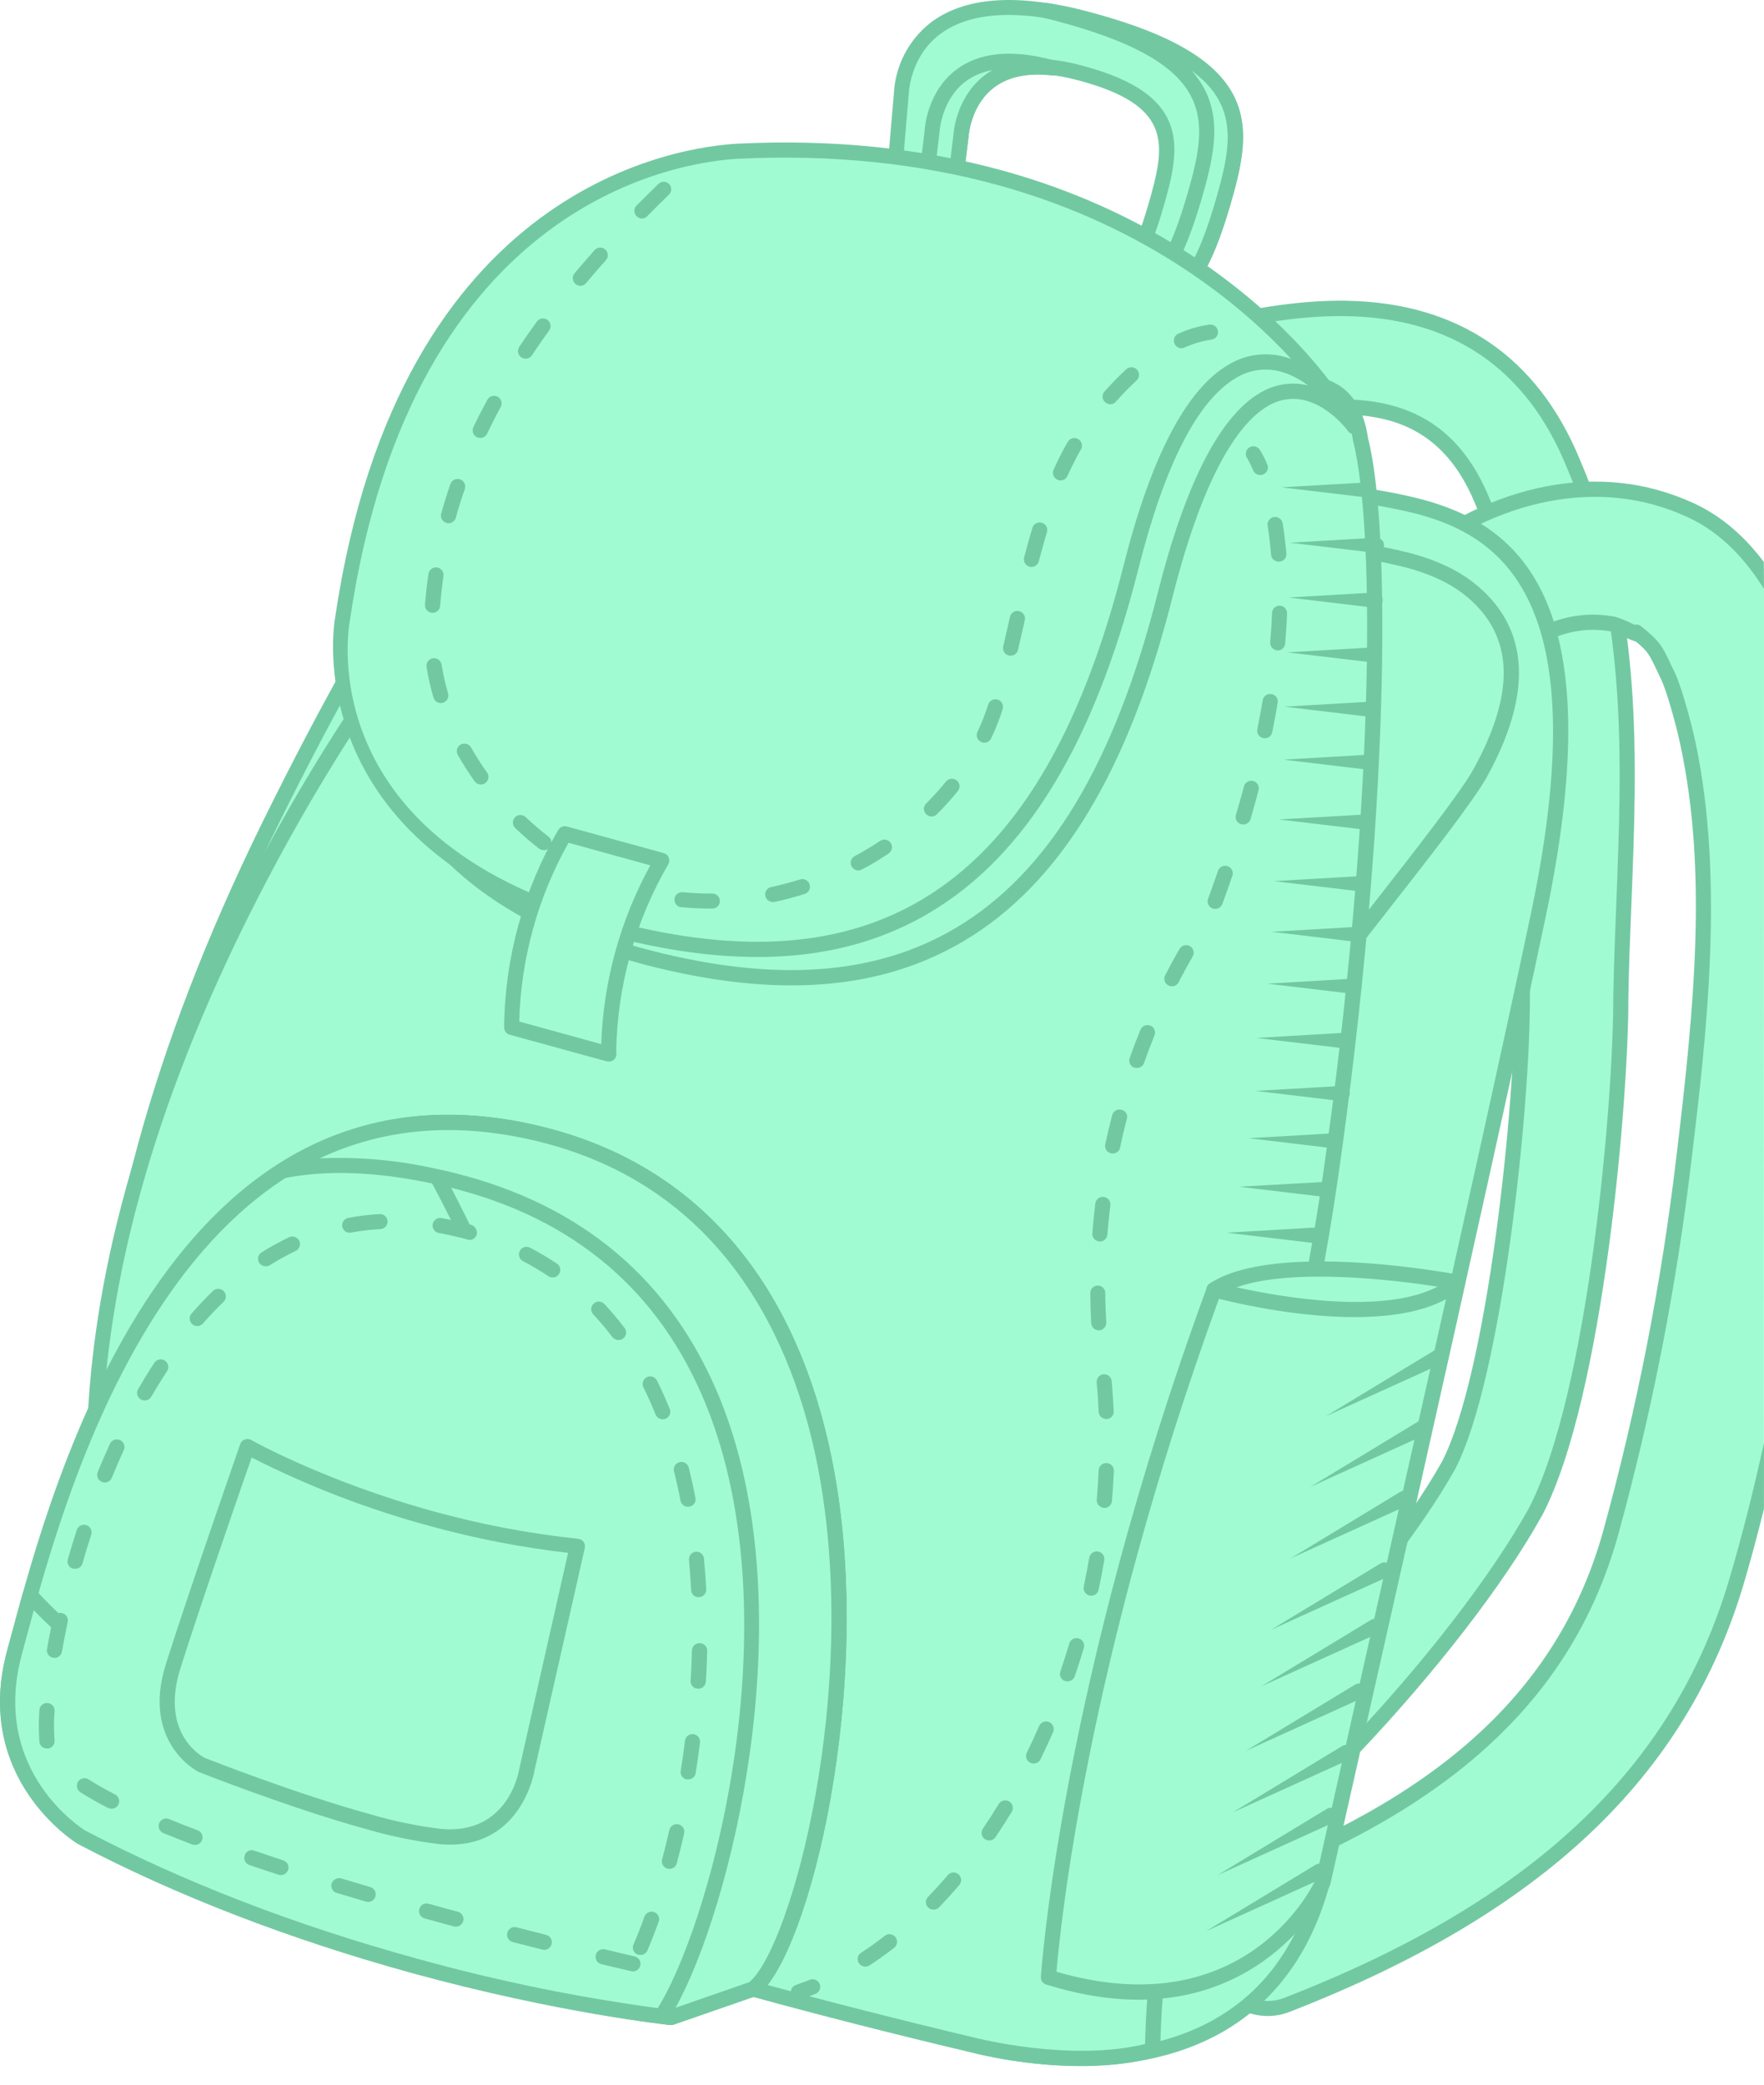 <svg width="77" height="91" viewBox="0 0 77 91" fill="none" xmlns="http://www.w3.org/2000/svg">
<g opacity="0.8">
<path d="M47.219 84.954C46.804 84.84 46.432 84.605 46.153 84.278C45.873 83.95 45.699 83.547 45.651 83.119C45.604 82.692 45.686 82.26 45.887 81.879C46.088 81.499 46.399 81.188 46.779 80.986C52.119 78.147 60.282 69.255 63.241 63.947C65.244 60.046 66.474 48.354 66.449 43.514V43.468C66.472 42.095 66.528 40.677 66.582 39.323C66.817 33.439 67.06 27.352 64.699 21.857C62.314 16.066 56.735 17.355 48.492 19.978C47.539 20.28 46.641 20.565 45.748 20.831C45.476 20.916 45.189 20.947 44.905 20.92C44.621 20.894 44.346 20.811 44.094 20.677C43.842 20.543 43.62 20.36 43.439 20.14C43.259 19.919 43.124 19.664 43.044 19.391C42.962 19.118 42.937 18.831 42.968 18.547C42.999 18.264 43.086 17.99 43.224 17.74C43.362 17.491 43.549 17.271 43.772 17.095C43.996 16.918 44.253 16.788 44.528 16.711C45.378 16.459 46.257 16.18 47.188 15.891C50.848 14.725 54.994 13.405 58.743 13.463C63.515 13.537 66.852 15.804 68.659 20.193C71.393 26.551 71.131 33.132 70.878 39.494C70.822 40.886 70.769 42.2 70.746 43.515C70.766 47.857 69.695 60.842 67.044 65.951L67.014 66.005C63.702 71.969 55.027 81.469 48.797 84.78C48.313 85.038 47.748 85.101 47.219 84.954Z" fill="#89FAC7"/>
<path d="M47.132 85.274C46.653 85.143 46.224 84.871 45.901 84.493C45.579 84.116 45.377 83.65 45.322 83.157C45.267 82.663 45.362 82.165 45.594 81.726C45.826 81.287 46.184 80.927 46.623 80.694C51.907 77.883 60.017 69.04 62.952 63.788C64.922 59.942 66.142 48.311 66.118 43.517C66.141 42.087 66.196 40.677 66.251 39.313C66.484 33.463 66.727 27.416 64.392 21.99C63.581 20.012 62.344 18.824 60.615 18.348C57.684 17.544 53.438 18.755 48.595 20.294C47.641 20.598 46.741 20.886 45.845 21.151C45.213 21.338 44.533 21.267 43.955 20.952C43.376 20.638 42.946 20.107 42.759 19.476C42.572 18.844 42.644 18.165 42.959 17.586C43.273 17.008 43.804 16.578 44.436 16.391C45.286 16.14 46.162 15.861 47.091 15.571C50.776 14.399 54.95 13.071 58.75 13.128C63.64 13.204 67.113 15.564 68.966 20.07C71.728 26.492 71.464 33.111 71.21 39.509C71.154 40.917 71.1 42.22 71.08 43.523C71.098 47.86 70.011 60.958 67.338 66.109C67.338 66.109 67.306 66.166 67.303 66.17C63.97 72.172 55.229 81.738 48.953 85.075C48.394 85.373 47.742 85.444 47.132 85.274ZM60.787 17.708C62.73 18.239 64.111 19.556 65.006 21.731C67.395 27.292 67.15 33.414 66.914 39.336C66.86 40.697 66.804 42.104 66.782 43.473C66.807 48.362 65.561 60.156 63.536 64.098C60.556 69.448 52.313 78.419 46.933 81.279C46.722 81.391 46.535 81.544 46.383 81.728C46.231 81.913 46.117 82.126 46.047 82.354C45.978 82.583 45.954 82.823 45.977 83.061C46 83.299 46.07 83.53 46.183 83.741C46.417 84.159 46.805 84.471 47.264 84.611C47.723 84.75 48.218 84.707 48.646 84.491C54.825 81.208 63.439 71.772 66.73 65.848C69.374 60.76 70.438 47.817 70.42 43.525C70.443 42.212 70.495 40.899 70.549 39.515C70.802 33.163 71.063 26.624 68.361 20.332C66.607 16.065 63.359 13.87 58.743 13.8C55.05 13.741 50.932 15.052 47.296 16.209C46.362 16.506 45.48 16.787 44.626 17.04C44.164 17.176 43.775 17.491 43.545 17.914C43.315 18.337 43.263 18.835 43.4 19.297C43.536 19.759 43.851 20.147 44.275 20.377C44.698 20.607 45.195 20.659 45.657 20.523C46.549 20.258 47.446 19.973 48.396 19.671C53.336 18.087 57.689 16.856 60.787 17.708Z" fill="#4FBB8A"/>
<path d="M77 25.096C76.179 23.907 75.143 22.89 73.813 22.277C68.903 20.015 63.532 22.169 59.99 25.869L59.63 26.277C57.152 29.105 61.238 33.309 63.727 30.468C64.919 29.107 66.272 27.994 68.011 27.418C68.785 27.158 69.613 27.101 70.415 27.254C70.729 27.315 71.859 27.948 71.42 27.595C72.337 28.332 72.268 28.416 72.806 29.508C73.046 30 73.463 31.464 73.68 32.462C74.913 38.231 74.22 44.63 73.516 50.455C72.865 56.018 71.792 61.523 70.305 66.923C68.118 74.774 61.913 79.049 54.629 81.879C53.151 82.455 52.105 83.796 52.553 85.466C52.932 86.881 54.648 88.12 56.141 87.54C65.159 84.038 72.942 78.716 75.805 69.009C76.245 67.517 76.634 66.009 76.992 64.49L77 25.096Z" fill="#89FAC7"/>
<path d="M77 62.976C76.545 65.055 76.047 67.026 75.494 68.906C73.051 77.193 66.865 83.022 56.029 87.221C55.637 87.37 55.206 87.386 54.804 87.266C54.353 87.132 53.942 86.888 53.607 86.558C53.271 86.227 53.022 85.82 52.881 85.371C52.44 83.729 53.615 82.621 54.757 82.178C63.67 78.716 68.714 73.894 70.634 67.002C72.124 61.586 73.2 56.064 73.854 50.485C74.463 45.396 75.296 38.427 74.005 32.383C73.791 31.384 73.359 29.875 73.105 29.355C73.021 29.191 72.951 29.037 72.89 28.909C72.542 28.172 72.428 27.973 71.627 27.33C71.595 27.305 71.559 27.286 71.52 27.274C71.467 27.257 71.41 27.257 71.356 27.274L71.218 27.21C70.985 27.095 70.743 26.998 70.496 26.919H70.478C69.62 26.756 68.734 26.819 67.908 27.101C66.299 27.633 64.891 28.633 63.474 30.246C62.852 30.954 62.065 31.231 61.259 31.001C60.374 30.758 59.589 29.959 59.303 29.01C59.17 28.577 59.153 28.117 59.253 27.675C59.353 27.233 59.568 26.825 59.875 26.492L60.223 26.094C63.66 22.506 68.235 20.946 72.162 22.025C72.678 22.166 73.182 22.35 73.668 22.575C75.131 23.249 76.204 24.433 76.995 25.705V24.533C76.212 23.492 75.22 22.563 73.947 21.972C73.428 21.733 72.89 21.536 72.338 21.384C68.175 20.235 63.351 21.877 59.734 25.652L59.377 26.062C58.993 26.478 58.726 26.988 58.601 27.54C58.477 28.092 58.5 28.667 58.668 29.207C59.023 30.384 59.968 31.341 61.084 31.648C62.148 31.94 63.174 31.599 63.972 30.689C65.305 29.17 66.619 28.227 68.112 27.735C68.835 27.486 69.611 27.429 70.363 27.571C70.558 27.641 70.749 27.722 70.936 27.812C71.089 27.892 71.249 27.958 71.414 28.009C71.933 28.441 72.001 28.587 72.286 29.186C72.348 29.316 72.419 29.465 72.504 29.641C72.716 30.071 73.126 31.468 73.35 32.515C74.524 38.004 73.972 43.862 73.186 50.406C72.536 55.95 71.465 61.437 69.984 66.82C68.126 73.494 63.207 78.177 54.505 81.554C52.699 82.259 51.781 83.852 52.231 85.538C52.401 86.099 52.709 86.609 53.126 87.022C53.542 87.435 54.056 87.737 54.619 87.902C55.159 88.057 55.735 88.034 56.261 87.834C67.305 83.545 73.616 77.589 76.13 69.088C76.437 68.046 76.722 66.967 76.998 65.869L77 62.976Z" fill="#4FBB8A"/>
<path d="M47.24 0.783C39.34 -1.249 39.337 4.117 39.337 4.117L38.98 8.238L41.572 9.003L41.946 5.924C41.946 5.924 42.151 1.919 46.969 3.134C51.329 4.238 51.25 6.088 50.572 8.55C50.008 10.6 49.626 11.195 49.513 11.341L51.976 12.068C51.976 12.068 52.623 11.62 53.519 8.357C54.416 5.094 54.389 2.623 47.24 0.783Z" fill="#89FAC7"/>
<path d="M51.886 12.395L49.423 11.667C49.371 11.652 49.323 11.625 49.284 11.586C49.245 11.548 49.216 11.501 49.2 11.449C49.184 11.397 49.18 11.342 49.19 11.289C49.2 11.235 49.222 11.185 49.255 11.142C49.325 11.057 49.691 10.527 50.255 8.473C50.886 6.175 51.014 4.59 47.188 3.539L46.891 3.462C45.392 3.083 44.223 3.191 43.42 3.79C42.362 4.57 42.282 5.936 42.282 5.949L41.916 8.961C41.923 9.008 41.921 9.056 41.907 9.102C41.882 9.187 41.825 9.258 41.747 9.301C41.67 9.344 41.579 9.355 41.493 9.332L38.899 8.567C38.825 8.546 38.761 8.499 38.718 8.436C38.675 8.373 38.655 8.297 38.663 8.22L39.017 4.099C39.045 3.501 39.201 2.916 39.473 2.383C39.746 1.849 40.13 1.381 40.599 1.008C42.058 -0.121 44.324 -0.305 47.331 0.473C54.853 2.443 54.732 5.233 53.843 8.46C52.955 11.687 52.293 12.27 52.17 12.357C52.128 12.383 52.081 12.4 52.032 12.407C51.983 12.414 51.933 12.409 51.886 12.395ZM50.017 11.15L51.87 11.697C52.072 11.424 52.563 10.584 53.196 8.275C54.042 5.197 54.096 2.889 47.159 1.107C44.357 0.384 42.283 0.526 40.993 1.524C39.702 2.522 39.667 4.102 39.667 4.117L39.339 7.996L41.295 8.573L41.623 5.885C41.623 5.839 41.722 4.212 43.029 3.249C44.001 2.531 45.357 2.387 47.057 2.817L47.367 2.899C51.763 4.104 51.568 6.215 50.899 8.644C50.525 9.987 50.228 10.733 50.017 11.15Z" fill="#4FBB8A"/>
<path d="M45.896 2.943L45.719 2.897C40.901 1.678 40.696 5.688 40.696 5.688L40.336 8.642L41.572 9.008L41.947 5.929C41.947 5.929 42.123 2.541 45.896 2.943Z" fill="#89FAC7"/>
<path d="M41.483 9.322L40.245 8.956C40.17 8.934 40.105 8.886 40.062 8.82C40.019 8.755 40 8.676 40.011 8.598L40.368 5.644C40.368 5.598 40.469 3.973 41.774 3.017C42.746 2.3 44.103 2.154 45.804 2.584L45.983 2.633C46.07 2.65 46.147 2.7 46.197 2.773C46.247 2.846 46.266 2.936 46.249 3.023C46.233 3.11 46.183 3.187 46.11 3.237C46.037 3.287 45.947 3.306 45.86 3.29C44.771 3.173 43.904 3.382 43.285 3.907C42.36 4.69 42.278 5.947 42.278 5.959L41.901 9.059C41.895 9.107 41.88 9.153 41.855 9.193C41.83 9.234 41.797 9.269 41.757 9.296C41.717 9.322 41.672 9.34 41.625 9.347C41.578 9.355 41.529 9.352 41.483 9.338V9.322ZM40.7 8.399L41.29 8.573L41.618 5.885C41.618 5.844 41.708 4.362 42.85 3.39C42.996 3.267 43.153 3.157 43.318 3.062C42.903 3.132 42.51 3.296 42.168 3.541C41.116 4.312 41.019 5.69 41.019 5.704L40.7 8.399Z" fill="#4FBB8A"/>
<path d="M47.242 0.783C46.703 0.647 46.159 0.537 45.609 0.455C45.737 0.486 45.861 0.513 45.992 0.545C53.14 2.385 53.163 4.861 52.266 8.124C51.573 10.65 51.031 11.485 50.821 11.735L51.971 12.076C51.971 12.076 52.618 11.628 53.514 8.365C54.411 5.102 54.391 2.623 47.242 0.783Z" fill="#89FAC7"/>
<path d="M51.886 12.395L50.736 12.053C50.683 12.039 50.633 12.011 50.593 11.973C50.553 11.934 50.523 11.886 50.507 11.833C50.491 11.78 50.488 11.723 50.499 11.668C50.511 11.614 50.536 11.563 50.572 11.521C50.72 11.346 51.254 10.576 51.953 8.035C52.799 4.957 52.861 2.661 45.914 0.865L45.538 0.777C45.496 0.768 45.456 0.752 45.42 0.728C45.385 0.704 45.355 0.673 45.332 0.637C45.309 0.601 45.293 0.56 45.286 0.518C45.279 0.476 45.28 0.433 45.29 0.391C45.305 0.307 45.353 0.231 45.423 0.182C45.493 0.132 45.579 0.112 45.664 0.125C46.225 0.208 46.782 0.322 47.331 0.465C47.495 0.509 47.669 0.554 47.833 0.599C54.856 2.526 54.71 5.295 53.843 8.452C52.96 11.669 52.293 12.261 52.17 12.348C52.129 12.377 52.082 12.395 52.033 12.403C51.984 12.411 51.934 12.408 51.886 12.395ZM51.349 11.543L51.87 11.697C52.072 11.424 52.562 10.584 53.196 8.275C53.76 6.228 53.978 4.524 52.016 3.086C53.362 4.593 53.101 6.333 52.587 8.209C52.081 10.044 51.65 11.024 51.349 11.541V11.543Z" fill="#4FBB8A"/>
<path d="M29.753 11.848C29.753 11.848 22.776 13.653 11.771 36.006C0.766 58.358 4.973 71.335 6.495 75.128C8.017 78.922 22.221 84.507 42.524 89.269C42.524 89.269 55.264 93.034 57.865 81.599C57.865 81.599 64.869 50.828 67.166 39.868C70.644 23.272 63.882 22.225 58.89 21.565C58.89 21.565 56.92 16.641 54.317 15.349C46.476 11.443 34.177 9.012 29.753 11.848Z" fill="#89FAC7"/>
<path d="M32.825 87.151C17.444 82.93 7.486 78.481 6.188 75.251C3.821 69.362 1.36 56.411 11.473 35.858C22.035 14.394 28.879 11.764 29.613 11.539C33.011 9.405 40.286 10.31 45.983 11.867C48.904 12.654 51.744 13.718 54.464 15.044C56.888 16.252 58.733 20.331 59.121 21.253C60.128 21.369 61.126 21.554 62.108 21.808C66.149 22.916 70.413 25.977 67.49 39.929C65.218 50.762 58.259 81.356 58.188 81.662C57.464 84.85 55.889 87.186 53.528 88.604C49.05 91.283 43.158 89.779 42.502 89.599L42.428 89.577C39.106 88.808 35.869 87.987 32.825 87.151ZM45.807 12.516C38.689 10.561 32.605 10.413 29.93 12.127C29.901 12.146 29.869 12.16 29.835 12.168C29.767 12.188 22.826 14.292 12.068 36.153C2.069 56.474 4.478 69.218 6.803 75.005C8.005 77.997 18.045 82.406 33.001 86.511C36.037 87.345 39.267 88.162 42.599 88.945L42.677 88.967C43.306 89.131 48.945 90.58 53.187 88.043C55.395 86.73 56.86 84.528 57.543 81.525C57.612 81.216 64.573 50.63 66.842 39.801C69.651 26.39 65.692 23.487 61.934 22.454C60.919 22.196 59.888 22.009 58.847 21.895C58.789 21.886 58.734 21.862 58.688 21.826C58.641 21.79 58.605 21.742 58.582 21.688C58.563 21.64 56.625 16.869 54.17 15.646C51.488 14.339 48.688 13.291 45.807 12.516Z" fill="#4FBB8A"/>
<path d="M64.623 33.734C66.067 31.108 66.886 28.062 64.309 25.856C62.6 24.392 60.134 24.17 57.679 23.766C56.587 28.895 56.336 33.012 55.303 38.156C54.442 42.438 53.447 46.701 52.524 50.977C54.206 48.351 55.835 45.685 57.593 43.098C58.728 41.444 63.695 35.423 64.623 33.734Z" fill="#89FAC7"/>
<path d="M52.435 51.295L52.396 51.282C52.323 51.253 52.264 51.199 52.228 51.13C52.192 51.061 52.181 50.981 52.199 50.905C52.52 49.419 52.849 47.933 53.184 46.448C53.79 43.711 54.419 40.879 54.979 38.089C55.471 35.643 55.788 33.398 56.097 31.226C56.435 28.848 56.783 26.389 57.356 23.695C57.373 23.611 57.422 23.537 57.493 23.488C57.564 23.44 57.651 23.421 57.736 23.436C58.026 23.485 58.317 23.53 58.608 23.576C59.615 23.713 60.615 23.906 61.601 24.154C62.843 24.495 63.773 24.956 64.529 25.603C66.759 27.515 66.888 30.304 64.916 33.894C64.342 34.942 62.299 37.552 60.496 39.853C59.373 41.291 58.312 42.644 57.869 43.3C56.627 45.12 55.429 47.018 54.269 48.853C53.777 49.624 53.296 50.394 52.805 51.163C52.766 51.221 52.709 51.266 52.642 51.29C52.575 51.314 52.503 51.316 52.435 51.295ZM57.938 24.142C57.407 26.694 57.074 29.045 56.751 31.318C56.442 33.501 56.122 35.75 55.627 38.212C55.066 41.002 54.437 43.845 53.821 46.583C53.627 47.458 53.434 48.334 53.24 49.209L53.7 48.48C54.861 46.642 56.064 44.738 57.312 42.91C57.765 42.253 58.79 40.94 59.966 39.435C61.751 37.152 63.775 34.565 64.325 33.563C66.15 30.241 66.072 27.799 64.087 26.097C63.409 25.516 62.558 25.097 61.416 24.784C60.454 24.542 59.479 24.354 58.496 24.221L57.938 24.142Z" fill="#4FBB8A"/>
<path d="M59.382 19.149C59.241 18.194 58.862 17.37 58.054 16.982C50.18 13.197 38.349 10.573 33.993 13.127C33.993 13.127 21.43 18.543 10.911 39.141C0.391 59.739 4.822 71.88 6.411 75.439C8.001 78.997 22.233 84.466 42.519 89.282C42.519 89.282 46.916 90.423 50.315 89.482C50.479 78.321 55.862 66.857 58.087 51.282C60.287 35.899 60.409 23.164 59.382 19.149Z" fill="#89FAC7"/>
<path d="M32.825 87.151C17.449 82.931 7.462 78.603 6.109 75.573C3.646 70.043 0.942 57.933 10.615 38.99C21.068 18.527 33.735 12.877 33.863 12.821C36.51 11.264 42.266 11.462 49.221 13.37C52.306 14.207 55.311 15.316 58.2 16.682C59.021 17.079 59.535 17.893 59.711 19.1C60.739 23.111 60.64 35.793 58.419 51.33C57.407 58.404 55.714 64.757 54.221 70.36C52.354 77.371 50.74 83.424 50.647 89.487C50.646 89.559 50.623 89.629 50.579 89.685C50.535 89.742 50.474 89.783 50.405 89.802C46.957 90.756 42.62 89.651 42.438 89.604C39.105 88.813 35.868 87.987 32.825 87.151ZM49.044 14.011C42.258 12.148 36.694 11.925 34.16 13.412C33.996 13.485 21.54 19.06 11.206 39.292C1.656 57.989 4.293 69.879 6.713 75.304C7.966 78.111 18.044 82.406 32.999 86.511C36.036 87.345 39.264 88.168 42.594 88.959C42.642 88.972 46.747 90.016 49.983 89.225C50.118 83.165 51.722 77.146 53.575 70.184C55.064 64.604 56.75 58.266 57.757 51.231C59.965 35.778 60.075 23.208 59.057 19.224C58.906 18.213 58.522 17.57 57.908 17.274C55.055 15.928 52.089 14.836 49.044 14.011Z" fill="#4FBB8A"/>
<path d="M52.997 56.298C52.997 56.298 61.527 57.879 63.619 55.97L57.742 82.168C57.742 82.168 54.598 89.062 45.767 86.306C45.767 86.309 46.524 73.963 52.997 56.298Z" fill="#89FAC7"/>
<path d="M46.235 86.794C46.048 86.743 45.859 86.687 45.667 86.629C45.596 86.608 45.534 86.562 45.492 86.501C45.45 86.439 45.43 86.365 45.435 86.291C45.444 86.168 46.271 73.694 52.685 56.185C52.712 56.111 52.764 56.049 52.832 56.01C52.901 55.971 52.981 55.958 53.058 55.973C55.385 56.405 61.781 57.203 63.403 55.73C63.454 55.68 63.521 55.648 63.592 55.64C63.663 55.631 63.735 55.646 63.797 55.682C63.859 55.718 63.908 55.773 63.935 55.84C63.963 55.906 63.968 55.979 63.95 56.049L58.071 82.245C58.066 82.268 58.059 82.29 58.05 82.311C58.019 82.378 54.815 89.149 46.235 86.794ZM46.117 86.07C54.163 88.414 57.17 82.597 57.426 82.063L63.125 56.679C60.514 57.828 54.587 56.917 53.214 56.679C47.424 72.566 46.271 84.208 46.117 86.07Z" fill="#4FBB8A"/>
<path d="M63.619 55.973C63.619 55.973 55.775 54.478 52.996 56.302C52.996 56.298 60.809 58.444 63.619 55.973Z" fill="#89FAC7"/>
<path d="M52.907 56.618C52.844 56.603 52.788 56.569 52.744 56.521C52.701 56.474 52.672 56.414 52.662 56.35C52.652 56.287 52.661 56.221 52.688 56.163C52.715 56.104 52.759 56.055 52.813 56.021C55.672 54.15 63.355 55.586 63.682 55.648C63.743 55.659 63.8 55.688 63.846 55.73C63.891 55.772 63.924 55.826 63.94 55.886C63.955 55.945 63.954 56.007 63.936 56.065C63.919 56.122 63.885 56.174 63.84 56.215C60.932 58.782 53.234 56.709 52.907 56.618ZM62.751 56.164C60.922 55.883 56.433 55.325 53.976 56.193C55.883 56.613 60.372 57.408 62.751 56.164Z" fill="#4FBB8A"/>
<path d="M54.71 19.812C54.71 19.812 58.351 25.366 52.817 39.981C52.817 39.981 46.76 47.904 48.132 59.622C49.505 71.34 43.194 84.12 34.85 86.96" fill="#89FAC7"/>
<path d="M54.918 20.723C54.869 20.71 54.824 20.686 54.786 20.653C54.748 20.62 54.718 20.579 54.698 20.532C54.625 20.346 54.536 20.165 54.434 19.992C54.386 19.919 54.369 19.829 54.387 19.743C54.405 19.656 54.457 19.581 54.531 19.533C54.605 19.485 54.694 19.468 54.781 19.486C54.867 19.504 54.942 19.556 54.99 19.63C55.118 19.835 55.227 20.051 55.319 20.275C55.336 20.315 55.346 20.358 55.346 20.402C55.346 20.446 55.338 20.489 55.321 20.53C55.304 20.571 55.28 20.607 55.249 20.638C55.218 20.669 55.181 20.693 55.14 20.71C55.07 20.74 54.991 20.744 54.918 20.723Z" fill="#4FBB8A"/>
<path d="M37.688 85.835C37.625 85.82 37.568 85.786 37.524 85.739C37.48 85.691 37.452 85.632 37.442 85.568C37.431 85.504 37.44 85.439 37.467 85.38C37.494 85.321 37.538 85.272 37.592 85.238C37.942 85.01 38.287 84.762 38.622 84.501C38.691 84.447 38.779 84.422 38.867 84.433C38.954 84.444 39.034 84.489 39.088 84.558C39.142 84.628 39.167 84.716 39.156 84.803C39.145 84.891 39.1 84.97 39.031 85.024C38.681 85.297 38.32 85.555 37.957 85.793C37.918 85.819 37.873 85.836 37.827 85.843C37.78 85.85 37.733 85.848 37.688 85.835ZM40.658 83.347C40.605 83.332 40.556 83.304 40.515 83.266C40.484 83.236 40.459 83.199 40.442 83.159C40.425 83.119 40.416 83.075 40.416 83.032C40.416 82.988 40.425 82.945 40.442 82.904C40.459 82.864 40.484 82.828 40.515 82.797C40.806 82.495 41.092 82.181 41.369 81.853C41.426 81.786 41.507 81.745 41.595 81.737C41.683 81.73 41.77 81.758 41.837 81.815C41.904 81.872 41.946 81.954 41.953 82.041C41.96 82.129 41.932 82.216 41.875 82.283C41.589 82.621 41.294 82.94 40.993 83.258C40.951 83.303 40.897 83.335 40.838 83.35C40.779 83.366 40.717 83.365 40.658 83.347ZM43.092 80.328C43.057 80.318 43.024 80.303 42.993 80.284C42.956 80.26 42.925 80.229 42.9 80.192C42.876 80.156 42.859 80.115 42.851 80.071C42.843 80.028 42.843 79.984 42.852 79.941C42.861 79.898 42.879 79.857 42.904 79.821C43.141 79.473 43.372 79.114 43.596 78.748C43.618 78.71 43.648 78.678 43.683 78.652C43.718 78.627 43.758 78.608 43.801 78.598C43.843 78.588 43.887 78.586 43.93 78.593C43.973 78.599 44.014 78.614 44.051 78.637C44.089 78.659 44.121 78.689 44.147 78.724C44.172 78.76 44.191 78.799 44.201 78.842C44.211 78.884 44.213 78.928 44.207 78.971C44.2 79.014 44.185 79.055 44.162 79.092C43.933 79.468 43.697 79.835 43.455 80.195C43.416 80.253 43.36 80.297 43.295 80.321C43.229 80.345 43.158 80.347 43.092 80.328ZM45.034 76.97C45.014 76.965 44.994 76.958 44.975 76.949C44.935 76.93 44.9 76.903 44.871 76.871C44.841 76.838 44.819 76.8 44.805 76.758C44.791 76.717 44.785 76.673 44.788 76.629C44.791 76.586 44.803 76.543 44.822 76.504C45.008 76.123 45.188 75.736 45.361 75.342C45.379 75.302 45.404 75.266 45.435 75.236C45.467 75.206 45.504 75.182 45.544 75.166C45.585 75.15 45.629 75.143 45.672 75.144C45.716 75.145 45.759 75.154 45.798 75.172C45.838 75.189 45.874 75.215 45.905 75.246C45.935 75.278 45.958 75.315 45.974 75.355C45.99 75.396 45.998 75.439 45.996 75.483C45.996 75.526 45.986 75.569 45.968 75.609C45.793 76.012 45.61 76.408 45.418 76.796C45.385 76.866 45.328 76.921 45.258 76.953C45.188 76.985 45.108 76.991 45.034 76.97ZM46.512 73.384H46.491C46.449 73.37 46.411 73.348 46.379 73.319C46.346 73.29 46.319 73.256 46.3 73.216C46.281 73.177 46.27 73.135 46.267 73.091C46.265 73.048 46.271 73.004 46.285 72.963C46.423 72.561 46.553 72.154 46.675 71.744C46.687 71.702 46.707 71.662 46.734 71.628C46.762 71.594 46.796 71.566 46.834 71.545C46.873 71.524 46.915 71.511 46.959 71.507C47.002 71.503 47.047 71.508 47.088 71.521C47.13 71.533 47.169 71.553 47.203 71.58C47.237 71.608 47.266 71.641 47.286 71.68C47.307 71.718 47.32 71.76 47.325 71.804C47.329 71.847 47.325 71.891 47.312 71.933C47.187 72.352 47.054 72.767 46.913 73.178C46.885 73.255 46.829 73.318 46.758 73.356C46.686 73.394 46.602 73.404 46.523 73.384H46.512ZM47.545 69.643C47.462 69.621 47.392 69.569 47.347 69.496C47.303 69.424 47.288 69.337 47.307 69.254C47.395 68.839 47.471 68.418 47.548 67.997C47.555 67.954 47.571 67.912 47.594 67.875C47.617 67.838 47.647 67.806 47.682 67.781C47.718 67.756 47.758 67.738 47.801 67.728C47.844 67.719 47.888 67.718 47.931 67.726C47.974 67.733 48.015 67.748 48.053 67.771C48.09 67.794 48.122 67.824 48.148 67.86C48.173 67.895 48.191 67.936 48.2 67.978C48.21 68.021 48.211 68.065 48.203 68.108C48.129 68.54 48.047 68.967 47.957 69.392C47.948 69.435 47.931 69.475 47.907 69.512C47.882 69.548 47.851 69.579 47.814 69.603C47.777 69.627 47.736 69.643 47.693 69.651C47.65 69.658 47.606 69.657 47.563 69.648C47.558 69.648 47.553 69.647 47.548 69.646L47.545 69.643ZM48.116 65.807C48.041 65.787 47.976 65.74 47.931 65.676C47.887 65.612 47.867 65.535 47.875 65.457C47.911 65.033 47.938 64.608 47.957 64.182C47.961 64.094 47.999 64.011 48.064 63.951C48.129 63.891 48.215 63.86 48.303 63.864C48.392 63.867 48.475 63.906 48.535 63.971C48.594 64.036 48.626 64.122 48.622 64.21C48.602 64.645 48.573 65.082 48.537 65.523C48.533 65.567 48.521 65.609 48.501 65.648C48.481 65.686 48.453 65.721 48.42 65.749C48.386 65.777 48.348 65.798 48.306 65.81C48.264 65.823 48.22 65.828 48.177 65.823C48.157 65.82 48.138 65.814 48.12 65.807H48.116ZM48.203 61.927C48.135 61.909 48.074 61.87 48.03 61.816C47.986 61.761 47.96 61.693 47.957 61.623C47.939 61.196 47.911 60.771 47.87 60.348C47.862 60.261 47.889 60.174 47.945 60.107C48.001 60.039 48.081 59.997 48.168 59.989C48.255 59.981 48.342 60.008 48.409 60.064C48.476 60.12 48.519 60.2 48.527 60.287C48.564 60.725 48.594 61.162 48.615 61.6C48.618 61.644 48.611 61.687 48.597 61.729C48.582 61.77 48.559 61.808 48.53 61.84C48.5 61.872 48.465 61.898 48.425 61.916C48.385 61.935 48.342 61.945 48.298 61.946C48.267 61.947 48.236 61.942 48.207 61.932L48.203 61.927ZM47.875 58.06C47.807 58.042 47.748 58.003 47.704 57.948C47.66 57.894 47.635 57.827 47.632 57.758C47.607 57.314 47.594 56.88 47.591 56.444C47.591 56.357 47.625 56.274 47.687 56.212C47.749 56.151 47.832 56.116 47.919 56.116C48.006 56.116 48.09 56.151 48.151 56.212C48.213 56.274 48.248 56.357 48.248 56.444C48.248 56.865 48.264 57.29 48.289 57.723C48.292 57.767 48.286 57.811 48.271 57.852C48.257 57.893 48.235 57.931 48.206 57.964C48.176 57.996 48.141 58.023 48.101 58.042C48.062 58.06 48.019 58.071 47.975 58.073C47.944 58.073 47.914 58.068 47.885 58.06H47.875ZM47.922 54.181C47.848 54.161 47.783 54.115 47.739 54.052C47.695 53.988 47.674 53.912 47.681 53.835C47.716 53.393 47.758 52.958 47.811 52.533C47.822 52.446 47.867 52.367 47.936 52.313C48.005 52.259 48.093 52.235 48.18 52.246C48.267 52.257 48.347 52.302 48.401 52.371C48.454 52.44 48.479 52.528 48.468 52.615C48.417 53.03 48.372 53.456 48.34 53.887C48.337 53.931 48.325 53.974 48.305 54.013C48.286 54.052 48.258 54.087 48.225 54.115C48.192 54.144 48.153 54.165 48.111 54.179C48.069 54.192 48.025 54.197 47.982 54.193C47.965 54.19 47.948 54.186 47.932 54.181H47.922ZM48.481 50.342C48.399 50.32 48.329 50.268 48.285 50.196C48.241 50.123 48.226 50.037 48.244 49.955C48.336 49.518 48.438 49.093 48.547 48.681C48.557 48.638 48.576 48.599 48.602 48.563C48.628 48.529 48.661 48.499 48.699 48.477C48.736 48.455 48.778 48.44 48.821 48.434C48.864 48.429 48.908 48.431 48.95 48.443C48.994 48.452 49.035 48.469 49.071 48.495C49.107 48.521 49.137 48.553 49.16 48.592C49.182 48.63 49.196 48.672 49.201 48.716C49.206 48.76 49.202 48.804 49.188 48.846C49.079 49.25 48.981 49.666 48.895 50.092C48.886 50.135 48.869 50.176 48.844 50.212C48.819 50.248 48.788 50.279 48.751 50.302C48.714 50.326 48.673 50.342 48.63 50.35C48.587 50.357 48.543 50.356 48.501 50.347L48.481 50.342ZM49.535 46.608H49.514C49.471 46.593 49.432 46.57 49.399 46.541C49.366 46.511 49.34 46.474 49.321 46.434C49.303 46.393 49.292 46.349 49.291 46.305C49.29 46.26 49.298 46.216 49.315 46.174C49.466 45.748 49.622 45.339 49.78 44.952C49.814 44.871 49.878 44.806 49.958 44.772C50.039 44.738 50.13 44.736 50.212 44.768C50.252 44.784 50.289 44.808 50.32 44.838C50.352 44.869 50.376 44.905 50.393 44.945C50.41 44.986 50.419 45.029 50.419 45.072C50.419 45.116 50.411 45.159 50.394 45.199C50.241 45.578 50.088 45.979 49.941 46.396C49.914 46.475 49.858 46.541 49.785 46.58C49.711 46.619 49.625 46.629 49.545 46.608H49.535ZM51.069 43.044C51.047 43.038 51.025 43.029 51.005 43.018C50.965 42.998 50.931 42.971 50.902 42.938C50.874 42.905 50.852 42.867 50.839 42.825C50.825 42.783 50.82 42.74 50.824 42.696C50.827 42.653 50.84 42.61 50.86 42.572C51.082 42.142 51.294 41.751 51.487 41.422C51.509 41.385 51.538 41.352 51.572 41.325C51.606 41.298 51.646 41.279 51.688 41.267C51.73 41.256 51.773 41.253 51.816 41.258C51.86 41.264 51.901 41.278 51.939 41.299C51.977 41.321 52.01 41.35 52.036 41.384C52.063 41.419 52.083 41.458 52.094 41.5C52.105 41.541 52.109 41.585 52.103 41.628C52.098 41.672 52.084 41.713 52.062 41.751C51.873 42.079 51.666 42.453 51.451 42.873C51.418 42.94 51.363 42.993 51.295 43.024C51.227 43.055 51.151 43.062 51.078 43.044H51.069ZM52.959 39.665L52.931 39.655C52.89 39.64 52.852 39.617 52.82 39.588C52.787 39.559 52.761 39.523 52.743 39.483C52.725 39.444 52.714 39.401 52.713 39.358C52.711 39.314 52.718 39.27 52.734 39.23C52.886 38.819 53.029 38.409 53.166 38.017C53.179 37.975 53.201 37.937 53.23 37.904C53.259 37.871 53.294 37.844 53.333 37.825C53.373 37.806 53.416 37.795 53.459 37.793C53.503 37.79 53.546 37.797 53.588 37.812C53.629 37.825 53.668 37.847 53.701 37.876C53.734 37.904 53.761 37.94 53.78 37.979C53.799 38.018 53.81 38.061 53.813 38.105C53.815 38.148 53.809 38.192 53.794 38.233C53.657 38.634 53.511 39.042 53.358 39.458C53.33 39.534 53.275 39.598 53.203 39.636C53.131 39.674 53.047 39.684 52.968 39.665H52.959ZM54.179 35.98C54.136 35.968 54.096 35.948 54.062 35.921C54.027 35.894 53.998 35.86 53.977 35.821C53.956 35.783 53.942 35.74 53.938 35.696C53.933 35.653 53.938 35.608 53.95 35.566C54.036 35.277 54.115 34.993 54.194 34.712L54.299 34.328C54.309 34.286 54.329 34.246 54.355 34.212C54.381 34.177 54.414 34.148 54.452 34.126C54.49 34.104 54.532 34.09 54.575 34.084C54.618 34.079 54.662 34.082 54.704 34.094C54.746 34.105 54.786 34.124 54.82 34.151C54.855 34.177 54.884 34.21 54.906 34.248C54.927 34.285 54.941 34.327 54.947 34.37C54.952 34.413 54.949 34.457 54.937 34.499L54.832 34.888C54.755 35.173 54.673 35.461 54.588 35.753C54.564 35.836 54.509 35.905 54.434 35.948C54.36 35.99 54.272 36.002 54.189 35.98H54.179ZM55.12 32.216C55.038 32.194 54.968 32.142 54.924 32.07C54.88 31.998 54.866 31.913 54.883 31.83C54.972 31.393 55.05 30.972 55.118 30.568C55.125 30.525 55.14 30.484 55.163 30.447C55.187 30.41 55.217 30.378 55.252 30.352C55.288 30.327 55.328 30.309 55.371 30.3C55.414 30.29 55.458 30.29 55.501 30.297C55.544 30.304 55.585 30.319 55.623 30.342C55.66 30.365 55.692 30.395 55.717 30.431C55.743 30.467 55.761 30.507 55.77 30.55C55.78 30.592 55.781 30.637 55.773 30.68C55.703 31.093 55.624 31.522 55.533 31.963C55.525 32.006 55.508 32.047 55.484 32.083C55.459 32.12 55.428 32.151 55.392 32.175C55.355 32.199 55.314 32.215 55.271 32.223C55.228 32.231 55.184 32.23 55.141 32.221L55.12 32.216ZM55.688 28.378C55.613 28.358 55.547 28.312 55.503 28.248C55.459 28.184 55.439 28.106 55.446 28.029C55.484 27.584 55.511 27.16 55.525 26.755C55.529 26.668 55.566 26.586 55.63 26.527C55.694 26.467 55.779 26.436 55.866 26.439C55.953 26.442 56.035 26.48 56.095 26.544C56.154 26.608 56.185 26.693 56.182 26.78C56.168 27.194 56.14 27.632 56.098 28.093C56.095 28.136 56.083 28.179 56.063 28.218C56.043 28.257 56.016 28.291 55.982 28.32C55.949 28.348 55.91 28.369 55.868 28.382C55.826 28.395 55.782 28.399 55.739 28.395L55.688 28.378ZM55.726 24.502C55.659 24.484 55.6 24.447 55.556 24.395C55.513 24.342 55.486 24.277 55.481 24.209C55.446 23.774 55.397 23.349 55.333 22.949C55.319 22.862 55.341 22.773 55.393 22.701C55.445 22.63 55.523 22.582 55.61 22.569C55.697 22.555 55.786 22.576 55.857 22.628C55.928 22.68 55.976 22.758 55.99 22.845C56.057 23.264 56.11 23.704 56.154 24.158C56.158 24.202 56.154 24.246 56.14 24.288C56.127 24.329 56.106 24.368 56.078 24.401C56.049 24.434 56.015 24.462 55.976 24.482C55.937 24.501 55.894 24.513 55.85 24.516C55.812 24.52 55.773 24.517 55.735 24.508L55.726 24.502Z" fill="#4FBB8A"/>
<path d="M34.764 87.279C34.711 87.265 34.663 87.239 34.623 87.201C34.584 87.164 34.554 87.118 34.537 87.066C34.523 87.025 34.517 86.981 34.519 86.938C34.522 86.894 34.533 86.852 34.552 86.813C34.572 86.773 34.599 86.739 34.631 86.71C34.664 86.681 34.703 86.659 34.744 86.646C34.947 86.577 35.148 86.501 35.348 86.421C35.43 86.388 35.521 86.389 35.602 86.424C35.683 86.458 35.747 86.523 35.78 86.605C35.813 86.686 35.812 86.778 35.778 86.859C35.743 86.94 35.678 87.004 35.596 87.037C35.386 87.122 35.171 87.201 34.957 87.275C34.895 87.295 34.827 87.297 34.764 87.279Z" fill="#4FBB8A"/>
<path d="M33.746 7.833C28.984 8.063 18.881 11.597 16.426 28.26C16.426 28.26 14.478 38.253 28.317 41.81C40.208 44.866 47.341 39.875 50.855 25.979C54.369 12.083 59.093 18.607 59.093 18.607C59.093 18.607 52.295 6.945 33.746 7.833Z" fill="#89FAC7"/>
<path d="M27.766 42.005C14.301 38.309 16.081 28.298 16.107 28.196C18.908 9.176 31.285 7.62 33.738 7.501C37.754 7.308 41.539 7.689 44.991 8.636C55.209 11.441 59.346 18.369 59.387 18.44C59.411 18.476 59.427 18.517 59.435 18.56C59.443 18.602 59.443 18.646 59.434 18.689C59.425 18.732 59.408 18.772 59.383 18.808C59.359 18.844 59.327 18.875 59.291 18.898C59.254 18.922 59.214 18.939 59.171 18.947C59.128 18.955 59.084 18.954 59.041 18.945C58.999 18.936 58.958 18.919 58.922 18.895C58.886 18.87 58.856 18.839 58.832 18.802C58.824 18.791 58.075 17.778 57.012 17.489C56.732 17.412 56.438 17.393 56.15 17.435C55.861 17.476 55.585 17.577 55.337 17.73C54.241 18.369 52.631 20.332 51.181 26.064C49.26 33.67 46.28 38.581 42.071 41.078C38.423 43.243 33.899 43.589 28.242 42.135C28.076 42.09 27.92 42.048 27.766 42.005ZM44.807 9.276C41.424 8.348 37.708 7.974 33.761 8.165C31.401 8.278 19.485 9.786 16.754 28.309C16.677 28.715 15.063 38.054 28.399 41.488C33.879 42.896 38.237 42.575 41.725 40.503C45.774 38.102 48.654 33.324 50.533 25.895C51.741 21.115 53.242 18.18 54.996 17.153C55.352 16.936 55.751 16.802 56.166 16.76C56.58 16.718 56.998 16.769 57.39 16.91C55.461 14.705 51.461 11.103 44.807 9.276Z" fill="#4FBB8A"/>
<path d="M32.266 6.601C27.503 6.83 17.402 10.366 14.947 27.029C14.947 27.029 12.998 37.02 26.837 40.577C38.729 43.633 45.86 38.644 49.374 24.746C52.888 10.848 58.089 17.299 58.089 17.299C58.089 17.299 50.814 5.706 32.266 6.601Z" fill="#89FAC7"/>
<path d="M26.287 40.774C12.822 37.078 14.602 27.067 14.628 26.967C17.43 7.943 29.804 6.387 32.258 6.269C36.333 6.072 40.194 6.466 43.73 7.436C53.961 10.244 58.335 17.054 58.378 17.12C58.403 17.155 58.421 17.195 58.431 17.238C58.44 17.28 58.442 17.324 58.434 17.367C58.427 17.41 58.411 17.451 58.388 17.488C58.365 17.525 58.335 17.557 58.3 17.582C58.264 17.607 58.224 17.625 58.182 17.635C58.139 17.645 58.095 17.646 58.052 17.639C58.01 17.631 57.968 17.616 57.931 17.593C57.895 17.57 57.863 17.54 57.837 17.504C57.829 17.504 57.039 16.534 55.921 16.227C55.592 16.134 55.246 16.11 54.907 16.156C54.568 16.203 54.242 16.32 53.951 16.5C52.277 17.484 50.844 20.275 49.694 24.825C47.772 32.431 44.791 37.342 40.583 39.84C36.936 42.005 32.41 42.35 26.753 40.895C26.596 40.858 26.441 40.818 26.287 40.774ZM43.548 8.076C40.079 7.124 36.289 6.738 32.282 6.927C29.921 7.04 18.004 8.549 15.275 27.072C15.198 27.479 13.574 36.838 26.921 40.252C32.399 41.659 36.757 41.339 40.244 39.267C44.294 36.864 47.174 32.086 49.052 24.659C50.248 19.932 51.785 16.992 53.619 15.923C53.985 15.699 54.394 15.553 54.82 15.495C55.245 15.436 55.679 15.466 56.092 15.584C56.184 15.608 56.273 15.638 56.361 15.669C54.371 13.511 50.254 9.916 43.548 8.076Z" fill="#4FBB8A"/>
<path d="M27.1 39.024H27.077C26.647 38.874 26.226 38.7 25.816 38.501C25.776 38.482 25.741 38.456 25.712 38.423C25.682 38.391 25.66 38.353 25.645 38.312C25.631 38.27 25.625 38.227 25.628 38.183C25.631 38.139 25.642 38.097 25.662 38.057C25.701 37.979 25.769 37.919 25.852 37.89C25.936 37.861 26.027 37.866 26.106 37.903C26.492 38.091 26.889 38.256 27.295 38.396C27.379 38.422 27.45 38.48 27.491 38.557C27.532 38.635 27.541 38.726 27.515 38.81C27.489 38.894 27.43 38.964 27.353 39.005C27.275 39.047 27.184 39.055 27.1 39.029V39.024ZM29.684 39.596C29.608 39.575 29.542 39.528 29.498 39.463C29.454 39.398 29.434 39.319 29.443 39.241C29.447 39.198 29.46 39.156 29.48 39.117C29.501 39.079 29.529 39.045 29.563 39.017C29.596 38.99 29.635 38.969 29.677 38.957C29.719 38.945 29.763 38.941 29.806 38.946C30.234 38.988 30.665 39.008 31.095 39.005C31.182 39.005 31.266 39.039 31.327 39.101C31.389 39.162 31.423 39.246 31.423 39.333C31.423 39.42 31.389 39.504 31.327 39.565C31.266 39.627 31.182 39.661 31.095 39.661C30.64 39.665 30.185 39.645 29.732 39.599L29.684 39.596ZM23.637 37.094C23.594 37.082 23.554 37.062 23.519 37.035C23.167 36.761 22.821 36.462 22.491 36.149C22.427 36.088 22.39 36.005 22.387 35.917C22.385 35.829 22.418 35.744 22.478 35.68C22.539 35.616 22.622 35.579 22.71 35.577C22.798 35.575 22.883 35.607 22.947 35.668C23.262 35.966 23.593 36.25 23.932 36.513C23.998 36.558 24.044 36.625 24.064 36.702C24.084 36.779 24.075 36.86 24.04 36.931C24.004 37.002 23.944 37.057 23.87 37.087C23.797 37.117 23.715 37.12 23.64 37.094H23.637ZM33.653 39.362C33.579 39.345 33.514 39.303 33.467 39.243C33.421 39.183 33.397 39.109 33.399 39.033C33.401 38.958 33.429 38.885 33.479 38.828C33.529 38.77 33.597 38.732 33.671 38.719C34.089 38.629 34.511 38.517 34.923 38.391C35.007 38.364 35.097 38.372 35.176 38.412C35.254 38.452 35.313 38.522 35.34 38.606C35.367 38.69 35.359 38.781 35.319 38.859C35.278 38.937 35.209 38.996 35.125 39.023C34.691 39.161 34.249 39.279 33.811 39.372C33.756 39.384 33.699 39.38 33.645 39.362H33.653ZM20.898 34.231C20.824 34.211 20.76 34.166 20.716 34.103C20.452 33.733 20.207 33.35 19.983 32.955C19.94 32.878 19.928 32.787 19.952 32.702C19.975 32.617 20.031 32.545 20.108 32.501C20.185 32.458 20.276 32.447 20.36 32.47C20.445 32.493 20.518 32.55 20.561 32.626C20.774 33.001 21.006 33.365 21.256 33.716C21.298 33.771 21.321 33.839 21.322 33.908C21.324 33.977 21.303 34.045 21.263 34.102C21.224 34.159 21.167 34.202 21.101 34.225C21.035 34.247 20.964 34.248 20.898 34.228V34.231ZM37.378 37.985C37.334 37.973 37.294 37.953 37.259 37.924C37.224 37.896 37.195 37.861 37.174 37.821C37.153 37.783 37.139 37.741 37.135 37.697C37.13 37.654 37.134 37.61 37.147 37.568C37.159 37.526 37.18 37.487 37.208 37.453C37.236 37.42 37.27 37.392 37.309 37.371C37.688 37.168 38.061 36.943 38.42 36.705C38.494 36.656 38.583 36.639 38.67 36.656C38.756 36.673 38.832 36.724 38.881 36.798C38.93 36.871 38.947 36.961 38.93 37.047C38.913 37.133 38.861 37.209 38.788 37.258C38.412 37.508 38.021 37.751 37.622 37.956C37.584 37.977 37.542 37.991 37.499 37.996C37.455 38.001 37.411 37.998 37.369 37.985H37.378ZM19.151 30.678C19.096 30.663 19.046 30.634 19.006 30.595C18.966 30.555 18.936 30.506 18.921 30.451C18.792 30.013 18.691 29.567 18.619 29.115C18.612 29.072 18.614 29.028 18.624 28.986C18.634 28.943 18.653 28.903 18.678 28.868C18.704 28.833 18.736 28.803 18.774 28.78C18.811 28.757 18.852 28.742 18.895 28.735C18.939 28.729 18.983 28.73 19.025 28.741C19.067 28.751 19.107 28.769 19.143 28.795C19.178 28.82 19.208 28.853 19.231 28.89C19.253 28.927 19.269 28.969 19.276 29.012C19.344 29.435 19.439 29.853 19.558 30.264C19.571 30.306 19.575 30.35 19.571 30.393C19.566 30.437 19.553 30.479 19.532 30.517C19.511 30.556 19.483 30.59 19.449 30.617C19.414 30.644 19.375 30.664 19.333 30.676C19.27 30.695 19.203 30.695 19.139 30.678H19.151ZM40.575 35.628C40.519 35.613 40.468 35.583 40.427 35.543C40.396 35.512 40.371 35.476 40.354 35.435C40.337 35.395 40.328 35.352 40.328 35.308C40.328 35.264 40.337 35.221 40.354 35.181C40.371 35.141 40.396 35.104 40.427 35.074C40.732 34.77 41.021 34.451 41.292 34.117C41.348 34.048 41.428 34.004 41.516 33.995C41.604 33.986 41.692 34.012 41.76 34.067C41.829 34.123 41.873 34.203 41.882 34.291C41.891 34.379 41.865 34.467 41.809 34.535C41.522 34.887 41.217 35.224 40.895 35.545C40.853 35.588 40.799 35.618 40.741 35.633C40.682 35.648 40.621 35.646 40.563 35.628H40.575ZM18.794 26.738C18.72 26.719 18.654 26.673 18.61 26.61C18.565 26.546 18.544 26.469 18.551 26.392C18.587 25.941 18.637 25.495 18.701 25.053C18.707 25.009 18.721 24.968 18.743 24.93C18.765 24.892 18.795 24.859 18.83 24.833C18.866 24.807 18.906 24.788 18.948 24.777C18.991 24.767 19.035 24.765 19.078 24.772C19.122 24.778 19.163 24.793 19.201 24.815C19.238 24.837 19.271 24.867 19.297 24.902C19.323 24.937 19.342 24.976 19.352 25.019C19.362 25.061 19.364 25.105 19.358 25.148C19.295 25.576 19.247 26.008 19.213 26.445C19.21 26.488 19.199 26.531 19.179 26.57C19.159 26.61 19.132 26.644 19.099 26.673C19.065 26.701 19.026 26.723 18.985 26.736C18.943 26.749 18.899 26.754 18.855 26.75C18.831 26.749 18.806 26.745 18.783 26.738H18.794ZM42.883 32.41C42.864 32.405 42.846 32.397 42.829 32.388C42.789 32.37 42.753 32.345 42.723 32.313C42.693 32.281 42.67 32.244 42.654 32.203C42.639 32.162 42.632 32.118 42.634 32.075C42.636 32.031 42.646 31.988 42.665 31.948C42.849 31.562 43.006 31.163 43.135 30.755C43.148 30.713 43.169 30.674 43.197 30.641C43.225 30.608 43.259 30.58 43.298 30.56C43.337 30.54 43.379 30.528 43.423 30.524C43.466 30.521 43.51 30.526 43.552 30.54C43.593 30.553 43.632 30.574 43.665 30.602C43.699 30.63 43.726 30.664 43.746 30.703C43.766 30.741 43.778 30.784 43.782 30.827C43.785 30.87 43.78 30.914 43.767 30.955C43.63 31.392 43.462 31.818 43.264 32.231C43.231 32.303 43.174 32.361 43.102 32.394C43.029 32.426 42.948 32.432 42.872 32.41H42.883ZM19.491 22.826C19.448 22.814 19.409 22.795 19.374 22.768C19.339 22.741 19.31 22.708 19.289 22.67C19.267 22.632 19.253 22.59 19.248 22.546C19.243 22.503 19.247 22.459 19.259 22.417C19.379 21.982 19.515 21.553 19.66 21.13C19.689 21.047 19.749 20.978 19.828 20.939C19.908 20.901 19.999 20.895 20.083 20.924C20.166 20.953 20.235 21.013 20.273 21.093C20.312 21.172 20.317 21.263 20.289 21.347C20.146 21.759 20.016 22.167 19.898 22.594C19.887 22.637 19.867 22.678 19.84 22.714C19.812 22.749 19.778 22.779 19.738 22.8C19.699 22.822 19.656 22.835 19.611 22.84C19.567 22.844 19.522 22.839 19.479 22.826H19.491ZM44.026 28.611C43.943 28.589 43.872 28.535 43.828 28.462C43.784 28.388 43.771 28.299 43.791 28.216L44.087 26.926C44.106 26.84 44.159 26.765 44.233 26.718C44.308 26.671 44.398 26.656 44.483 26.675C44.569 26.695 44.644 26.747 44.691 26.822C44.738 26.896 44.753 26.986 44.734 27.072L44.437 28.367C44.427 28.409 44.409 28.45 44.384 28.485C44.359 28.521 44.327 28.551 44.29 28.574C44.253 28.597 44.212 28.613 44.169 28.619C44.126 28.627 44.082 28.625 44.039 28.615L44.026 28.611ZM20.881 19.111C20.863 19.105 20.845 19.098 20.827 19.09C20.787 19.072 20.75 19.046 20.72 19.014C20.69 18.982 20.666 18.944 20.651 18.903C20.636 18.862 20.629 18.818 20.631 18.773C20.633 18.729 20.644 18.686 20.663 18.646C20.855 18.243 21.06 17.844 21.274 17.45C21.295 17.412 21.323 17.378 21.356 17.35C21.39 17.323 21.429 17.302 21.471 17.29C21.512 17.278 21.556 17.274 21.599 17.278C21.643 17.282 21.685 17.296 21.723 17.316C21.761 17.337 21.795 17.365 21.823 17.399C21.85 17.432 21.87 17.471 21.883 17.513C21.895 17.555 21.899 17.598 21.895 17.642C21.89 17.685 21.878 17.727 21.857 17.765C21.648 18.149 21.451 18.54 21.262 18.932C21.229 19.001 21.173 19.056 21.103 19.088C21.034 19.119 20.955 19.126 20.881 19.106V19.111ZM44.938 24.736C44.896 24.725 44.856 24.706 44.822 24.679C44.787 24.653 44.758 24.62 44.737 24.583C44.715 24.545 44.701 24.504 44.696 24.461C44.69 24.418 44.693 24.374 44.704 24.332C44.752 24.15 44.801 23.968 44.851 23.786C44.919 23.536 44.99 23.293 45.064 23.044C45.076 23.002 45.096 22.962 45.124 22.928C45.151 22.894 45.185 22.866 45.224 22.845C45.262 22.824 45.305 22.811 45.348 22.807C45.392 22.803 45.436 22.808 45.478 22.82C45.52 22.833 45.559 22.853 45.593 22.881C45.627 22.908 45.655 22.942 45.676 22.981C45.696 23.019 45.709 23.061 45.713 23.105C45.717 23.149 45.713 23.192 45.7 23.234C45.627 23.474 45.558 23.715 45.491 23.96C45.442 24.139 45.394 24.319 45.346 24.5C45.336 24.542 45.317 24.582 45.291 24.617C45.265 24.652 45.232 24.681 45.194 24.703C45.157 24.726 45.115 24.74 45.072 24.746C45.029 24.752 44.985 24.749 44.943 24.738L44.938 24.736ZM22.855 15.644C22.82 15.636 22.788 15.62 22.758 15.6C22.722 15.576 22.69 15.545 22.666 15.509C22.641 15.473 22.624 15.432 22.616 15.39C22.607 15.347 22.607 15.303 22.616 15.26C22.625 15.217 22.642 15.177 22.666 15.14C22.913 14.77 23.169 14.402 23.432 14.039C23.483 13.968 23.561 13.92 23.648 13.906C23.735 13.892 23.824 13.913 23.895 13.964C23.967 14.016 24.015 14.094 24.029 14.181C24.043 14.268 24.022 14.357 23.97 14.428C23.712 14.784 23.461 15.144 23.22 15.508C23.181 15.567 23.125 15.612 23.06 15.636C22.994 15.661 22.923 15.664 22.855 15.644ZM46.204 20.956C46.187 20.951 46.17 20.945 46.154 20.938C46.114 20.92 46.079 20.895 46.049 20.863C46.019 20.831 45.996 20.794 45.98 20.753C45.965 20.712 45.958 20.669 45.96 20.625C45.962 20.582 45.972 20.539 45.99 20.5C46.123 20.204 46.264 19.914 46.415 19.633C46.475 19.521 46.539 19.405 46.611 19.285C46.633 19.247 46.662 19.214 46.697 19.188C46.732 19.161 46.771 19.142 46.814 19.131C46.856 19.12 46.9 19.118 46.944 19.124C46.987 19.131 47.028 19.146 47.066 19.168C47.103 19.19 47.136 19.22 47.163 19.255C47.189 19.29 47.208 19.329 47.219 19.372C47.229 19.414 47.231 19.458 47.225 19.501C47.218 19.544 47.203 19.586 47.181 19.623C47.117 19.733 47.056 19.841 47 19.951C46.855 20.221 46.722 20.495 46.596 20.772C46.565 20.846 46.508 20.906 46.436 20.941C46.363 20.976 46.281 20.983 46.204 20.961V20.956ZM25.246 12.462C25.201 12.449 25.158 12.427 25.121 12.398C25.087 12.37 25.059 12.336 25.039 12.297C25.018 12.258 25.006 12.216 25.002 12.172C24.998 12.129 25.003 12.085 25.017 12.043C25.03 12.002 25.052 11.963 25.08 11.93C25.366 11.588 25.658 11.251 25.955 10.917C25.984 10.885 26.02 10.859 26.059 10.84C26.098 10.821 26.14 10.81 26.184 10.808C26.227 10.805 26.27 10.812 26.311 10.826C26.352 10.84 26.39 10.863 26.422 10.892C26.455 10.921 26.481 10.956 26.5 10.995C26.519 11.034 26.53 11.077 26.532 11.12C26.534 11.163 26.528 11.207 26.514 11.248C26.499 11.289 26.477 11.326 26.448 11.359C26.154 11.687 25.867 12.015 25.586 12.355C25.546 12.405 25.493 12.441 25.433 12.461C25.372 12.481 25.307 12.483 25.246 12.467V12.462ZM48.371 17.631C48.323 17.617 48.279 17.593 48.241 17.56C48.208 17.531 48.181 17.496 48.161 17.457C48.142 17.418 48.13 17.375 48.127 17.331C48.125 17.288 48.131 17.244 48.145 17.202C48.16 17.161 48.182 17.123 48.212 17.09C48.513 16.75 48.831 16.425 49.164 16.117C49.23 16.058 49.316 16.027 49.404 16.031C49.492 16.035 49.575 16.074 49.635 16.139C49.694 16.205 49.725 16.291 49.721 16.379C49.717 16.467 49.678 16.55 49.612 16.61C49.296 16.902 48.995 17.21 48.709 17.534C48.669 17.581 48.615 17.616 48.555 17.634C48.495 17.652 48.431 17.652 48.371 17.635V17.631ZM27.932 9.524C27.878 9.508 27.828 9.479 27.788 9.438C27.757 9.408 27.732 9.371 27.715 9.331C27.699 9.291 27.69 9.248 27.69 9.204C27.69 9.161 27.699 9.118 27.715 9.078C27.732 9.037 27.757 9.001 27.788 8.971C28.101 8.654 28.417 8.341 28.737 8.032C28.768 8 28.804 7.976 28.845 7.959C28.885 7.942 28.928 7.933 28.972 7.933C29.016 7.933 29.059 7.942 29.099 7.959C29.14 7.976 29.176 8 29.207 8.032C29.237 8.063 29.261 8.1 29.277 8.14C29.293 8.18 29.301 8.224 29.301 8.267C29.3 8.311 29.29 8.354 29.273 8.394C29.255 8.433 29.23 8.469 29.198 8.499C28.881 8.806 28.57 9.115 28.261 9.428C28.221 9.474 28.169 9.507 28.111 9.525C28.053 9.543 27.991 9.544 27.932 9.529V9.524ZM51.484 15.19C51.437 15.176 51.394 15.153 51.356 15.121C51.319 15.089 51.29 15.049 51.269 15.004C51.251 14.965 51.241 14.922 51.239 14.879C51.237 14.835 51.244 14.791 51.26 14.751C51.275 14.71 51.298 14.673 51.328 14.641C51.358 14.609 51.394 14.584 51.434 14.566C51.865 14.369 52.323 14.235 52.793 14.169C52.836 14.163 52.88 14.166 52.922 14.177C52.964 14.188 53.004 14.208 53.038 14.234C53.073 14.261 53.102 14.294 53.123 14.331C53.145 14.369 53.159 14.411 53.165 14.454C53.171 14.497 53.168 14.54 53.157 14.582C53.146 14.624 53.126 14.664 53.1 14.698C53.073 14.733 53.04 14.762 53.003 14.784C52.965 14.806 52.923 14.82 52.88 14.825C52.473 14.884 52.075 15.002 51.701 15.173C51.633 15.205 51.557 15.212 51.484 15.195V15.19Z" fill="#4FBB8A"/>
<path d="M26.558 46.01L22.33 44.85C22.356 41.881 23.155 38.971 24.649 36.405L28.877 37.565C27.383 40.131 26.584 43.042 26.558 46.01Z" fill="#89FAC7"/>
<path d="M26.489 46.328H26.476L22.248 45.168C22.176 45.149 22.113 45.106 22.069 45.046C22.025 44.987 22.003 44.914 22.005 44.84C22.035 41.815 22.849 38.849 24.368 36.232C24.404 36.168 24.461 36.118 24.529 36.09C24.598 36.062 24.673 36.058 24.744 36.078L28.972 37.239C29.022 37.252 29.067 37.276 29.105 37.31C29.144 37.344 29.173 37.386 29.192 37.434C29.212 37.481 29.22 37.532 29.216 37.582C29.212 37.633 29.197 37.682 29.171 37.726C27.724 40.218 26.942 43.039 26.898 45.92C26.914 45.977 26.914 46.038 26.898 46.095C26.887 46.138 26.868 46.178 26.841 46.212C26.815 46.247 26.781 46.276 26.743 46.298C26.705 46.32 26.663 46.334 26.619 46.339C26.576 46.344 26.532 46.341 26.489 46.328ZM22.672 44.593L26.243 45.578C26.337 42.845 27.071 40.172 28.386 37.774L24.816 36.789C23.474 39.176 22.736 41.856 22.665 44.593H22.672Z" fill="#4FBB8A"/>
<path d="M32.863 86.82L29.28 88.064C29.28 88.064 15.945 86.7 3.55 80.185C3.55 80.185 -0.86 77.559 0.641 72.097C2.141 66.634 7.035 45.539 23.465 49.47C42.605 54.053 36.191 84.29 32.863 86.82Z" fill="#89FAC7"/>
<path d="M17.987 86.126C12.634 84.648 7.726 82.761 3.398 80.487C3.335 80.451 -1.228 77.656 0.32 72.016L0.529 71.246C2.25 64.834 7.49 45.312 23.546 49.155C23.748 49.204 23.948 49.255 24.147 49.309C30.623 51.087 34.845 56.142 36.35 63.931C38.221 73.603 35.293 85.39 33.066 87.084C33.039 87.105 33.008 87.122 32.974 87.133L29.391 88.377C29.346 88.393 29.297 88.398 29.249 88.394C29.198 88.389 24.4 87.885 17.987 86.126ZM23.971 49.949C23.779 49.897 23.587 49.848 23.39 49.8C7.963 46.11 2.849 65.159 1.169 71.419L0.961 72.192C-0.456 77.351 3.68 79.883 3.721 79.906C7.991 82.148 12.858 84.028 18.163 85.487C21.797 86.501 25.5 87.25 29.242 87.728L32.702 86.526C34.521 85.018 37.58 73.786 35.699 64.059C34.684 58.813 31.827 52.105 23.971 49.949Z" fill="#4FBB8A"/>
<path d="M23.467 49.478C21.633 49.015 19.731 48.885 17.851 49.094C20.582 54.063 23.303 59.351 23.858 65.039C24.314 69.697 23.365 76.545 17.444 76.757C12.518 76.932 6.953 74.569 3.228 71.47C2.55 70.902 1.91 70.29 1.314 69.636C1.035 70.621 0.821 71.471 0.641 72.098C-0.86 77.559 3.55 80.187 3.55 80.187C15.945 86.693 29.28 88.066 29.28 88.066L32.863 86.822C36.191 84.29 42.605 54.053 23.467 49.478Z" fill="#89FAC7"/>
<path d="M17.989 86.126C12.636 84.648 7.728 82.759 3.399 80.487C3.337 80.451 -1.226 77.656 0.322 72.016L0.531 71.246C0.664 70.754 0.818 70.176 0.995 69.546C1.011 69.489 1.042 69.437 1.084 69.396C1.127 69.355 1.179 69.326 1.237 69.313C1.295 69.299 1.357 69.3 1.414 69.317C1.472 69.335 1.524 69.367 1.565 69.411C2.151 70.056 2.78 70.659 3.449 71.217C6.022 73.316 9.002 74.862 12.201 75.757C13.903 76.244 15.669 76.47 17.439 76.428C19.099 76.369 20.454 75.752 21.467 74.595C23.969 71.736 23.682 66.585 23.536 65.075C22.991 59.494 20.4 54.406 17.567 49.258C17.541 49.211 17.528 49.157 17.528 49.102C17.528 49.048 17.541 48.995 17.567 48.947C17.592 48.898 17.628 48.857 17.672 48.826C17.716 48.795 17.768 48.776 17.822 48.769C19.741 48.556 21.684 48.688 23.557 49.158C23.761 49.208 23.96 49.258 24.158 49.313C30.635 51.09 34.855 56.146 36.36 63.934C38.232 73.607 35.305 85.394 33.076 87.088C33.048 87.109 33.017 87.125 32.984 87.137L29.401 88.381C29.355 88.396 29.307 88.402 29.259 88.397C29.198 88.389 24.401 87.885 17.989 86.126ZM1.475 70.291C1.363 70.7 1.261 71.077 1.169 71.419L0.961 72.192C-0.456 77.351 3.68 79.883 3.721 79.906C7.991 82.149 12.856 84.028 18.163 85.487C21.797 86.501 25.499 87.25 29.24 87.728L32.7 86.526C34.52 85.018 37.577 73.787 35.695 64.059C34.656 58.685 31.661 51.776 23.38 49.802C21.744 49.394 20.053 49.25 18.372 49.377C21.043 54.26 23.639 59.479 24.178 65.009C24.332 66.587 24.628 71.972 21.951 75.022C20.812 76.323 19.296 77.016 17.445 77.082C15.608 77.126 13.775 76.892 12.009 76.387C8.718 75.467 5.654 73.877 3.007 71.718C2.471 71.27 1.96 70.794 1.475 70.291Z" fill="#4FBB8A"/>
<path d="M27.627 85.72C27.627 85.72 2.654 80.015 2.079 76.212C1.505 72.409 5.95 50.069 20.218 53.713C34.021 57.239 31.175 78.459 27.627 85.72Z" fill="#89FAC7"/>
<path d="M19.203 83.926L18.537 83.742C18.494 83.731 18.454 83.712 18.419 83.686C18.384 83.659 18.355 83.626 18.333 83.588C18.311 83.549 18.297 83.507 18.291 83.464C18.286 83.42 18.29 83.376 18.302 83.334C18.313 83.291 18.332 83.252 18.358 83.217C18.385 83.183 18.418 83.154 18.456 83.132C18.493 83.111 18.535 83.097 18.578 83.091C18.622 83.086 18.665 83.089 18.707 83.1L19.379 83.288L19.986 83.452C20.071 83.475 20.144 83.531 20.187 83.607C20.231 83.683 20.243 83.774 20.22 83.859C20.197 83.944 20.141 84.016 20.064 84.06C19.988 84.103 19.897 84.115 19.812 84.092L19.203 83.926ZM22.379 84.773C22.294 84.75 22.221 84.695 22.177 84.618C22.133 84.542 22.121 84.451 22.144 84.366C22.167 84.281 22.223 84.208 22.299 84.164C22.375 84.12 22.466 84.108 22.551 84.131C23 84.248 23.43 84.358 23.835 84.46C23.878 84.47 23.918 84.488 23.954 84.514C23.989 84.54 24.019 84.573 24.041 84.611C24.064 84.648 24.079 84.69 24.085 84.733C24.091 84.777 24.088 84.821 24.077 84.863C24.067 84.906 24.048 84.946 24.022 84.981C23.996 85.016 23.963 85.046 23.925 85.068C23.888 85.091 23.846 85.105 23.803 85.111C23.759 85.117 23.715 85.114 23.673 85.103C23.266 85.001 22.835 84.89 22.384 84.775L22.379 84.773ZM15.975 83.01C15.548 82.885 15.123 82.757 14.697 82.629C14.655 82.617 14.616 82.597 14.582 82.569C14.548 82.542 14.52 82.508 14.499 82.469C14.479 82.431 14.466 82.388 14.462 82.345C14.458 82.301 14.463 82.257 14.476 82.216C14.505 82.135 14.564 82.067 14.64 82.026C14.717 81.985 14.805 81.974 14.889 81.994C15.313 82.122 15.737 82.248 16.16 82.372C16.245 82.396 16.317 82.453 16.36 82.53C16.402 82.607 16.413 82.697 16.389 82.782C16.364 82.867 16.308 82.938 16.231 82.981C16.154 83.024 16.063 83.034 15.978 83.01H15.975ZM26.246 85.738C26.204 85.727 26.164 85.708 26.129 85.682C26.094 85.656 26.065 85.623 26.042 85.586C26.02 85.548 26.006 85.507 25.999 85.464C25.993 85.421 25.995 85.377 26.006 85.334C26.017 85.292 26.036 85.252 26.062 85.218C26.088 85.183 26.121 85.153 26.159 85.131C26.196 85.109 26.238 85.094 26.281 85.088C26.324 85.082 26.368 85.084 26.41 85.095C27.231 85.292 27.699 85.4 27.699 85.4C27.742 85.409 27.783 85.427 27.819 85.452C27.855 85.477 27.885 85.509 27.909 85.546C27.932 85.583 27.948 85.624 27.955 85.667C27.962 85.71 27.96 85.755 27.95 85.797C27.941 85.84 27.923 85.88 27.898 85.916C27.873 85.952 27.841 85.982 27.804 86.005C27.767 86.029 27.726 86.044 27.683 86.051C27.64 86.058 27.596 86.057 27.553 86.047C27.553 86.047 27.077 85.938 26.254 85.742L26.246 85.738ZM12.167 81.833H12.152C11.725 81.695 11.303 81.554 10.888 81.413C10.846 81.399 10.808 81.378 10.775 81.349C10.742 81.32 10.716 81.285 10.696 81.246C10.677 81.207 10.666 81.165 10.663 81.121C10.66 81.078 10.666 81.034 10.681 80.993C10.693 80.951 10.714 80.911 10.742 80.877C10.771 80.844 10.806 80.816 10.845 80.796C10.885 80.777 10.928 80.766 10.972 80.764C11.016 80.761 11.06 80.769 11.101 80.784C11.515 80.926 11.934 81.066 12.357 81.205C12.399 81.217 12.438 81.238 12.472 81.265C12.505 81.293 12.533 81.326 12.554 81.365C12.574 81.403 12.587 81.445 12.591 81.488C12.596 81.531 12.592 81.575 12.579 81.617C12.567 81.658 12.546 81.697 12.518 81.731C12.491 81.764 12.457 81.792 12.419 81.813C12.381 81.833 12.339 81.846 12.296 81.851C12.252 81.855 12.209 81.851 12.167 81.838V81.833ZM8.407 80.52L8.375 80.51C7.947 80.346 7.531 80.182 7.132 80.018C7.092 80.002 7.054 79.978 7.023 79.947C6.992 79.917 6.967 79.88 6.95 79.84C6.933 79.799 6.924 79.756 6.924 79.712C6.924 79.668 6.933 79.625 6.95 79.585C6.966 79.544 6.991 79.507 7.022 79.476C7.052 79.445 7.089 79.421 7.129 79.404C7.17 79.388 7.213 79.379 7.257 79.379C7.3 79.38 7.343 79.389 7.384 79.406C7.779 79.57 8.188 79.734 8.612 79.89C8.653 79.903 8.692 79.925 8.725 79.953C8.758 79.981 8.785 80.016 8.805 80.055C8.825 80.094 8.836 80.136 8.84 80.179C8.843 80.223 8.838 80.266 8.825 80.308C8.811 80.349 8.79 80.387 8.761 80.421C8.733 80.454 8.698 80.481 8.66 80.501C8.621 80.52 8.579 80.532 8.535 80.535C8.492 80.539 8.448 80.534 8.407 80.52ZM27.868 85.334L27.826 85.318C27.785 85.301 27.748 85.276 27.718 85.245C27.687 85.214 27.663 85.177 27.646 85.136C27.63 85.096 27.622 85.052 27.623 85.008C27.624 84.965 27.634 84.921 27.652 84.881C27.816 84.504 27.98 84.097 28.129 83.665C28.144 83.624 28.167 83.587 28.197 83.554C28.226 83.522 28.261 83.496 28.301 83.478C28.34 83.459 28.383 83.449 28.427 83.447C28.47 83.445 28.514 83.452 28.555 83.466C28.596 83.481 28.633 83.504 28.666 83.534C28.698 83.563 28.724 83.599 28.742 83.638C28.761 83.677 28.771 83.72 28.773 83.764C28.775 83.807 28.768 83.851 28.753 83.892C28.589 84.337 28.425 84.755 28.261 85.144C28.229 85.217 28.171 85.275 28.099 85.309C28.027 85.342 27.945 85.349 27.868 85.326V85.334ZM4.753 78.933C4.731 78.926 4.71 78.917 4.689 78.907C4.246 78.679 3.848 78.452 3.508 78.234C3.472 78.21 3.44 78.18 3.415 78.144C3.39 78.108 3.372 78.068 3.363 78.025C3.353 77.983 3.353 77.939 3.36 77.896C3.368 77.853 3.384 77.812 3.407 77.775C3.431 77.738 3.461 77.707 3.497 77.681C3.533 77.657 3.573 77.639 3.616 77.629C3.659 77.62 3.703 77.619 3.746 77.627C3.789 77.635 3.83 77.651 3.866 77.674C4.195 77.881 4.568 78.097 4.993 78.317C5.074 78.349 5.14 78.412 5.175 78.492C5.211 78.573 5.213 78.663 5.181 78.745C5.149 78.827 5.086 78.892 5.006 78.928C4.926 78.963 4.835 78.965 4.753 78.933ZM1.962 76.317C1.896 76.299 1.837 76.262 1.794 76.21C1.75 76.158 1.724 76.094 1.719 76.026C1.686 75.568 1.686 75.109 1.719 74.651C1.721 74.607 1.732 74.564 1.751 74.525C1.77 74.486 1.796 74.451 1.829 74.422C1.862 74.393 1.9 74.371 1.941 74.357C1.983 74.343 2.026 74.337 2.07 74.34C2.114 74.343 2.157 74.353 2.196 74.372C2.236 74.391 2.271 74.418 2.3 74.45C2.329 74.483 2.351 74.521 2.365 74.563C2.379 74.604 2.385 74.648 2.382 74.692C2.351 75.117 2.351 75.543 2.382 75.969C2.386 76.012 2.382 76.056 2.369 76.098C2.356 76.14 2.335 76.178 2.307 76.212C2.278 76.245 2.244 76.273 2.205 76.293C2.166 76.313 2.123 76.325 2.08 76.328C2.04 76.328 2.001 76.32 1.965 76.305L1.962 76.317ZM29.134 81.569C29.092 81.558 29.053 81.538 29.019 81.512C28.984 81.485 28.955 81.452 28.934 81.415C28.912 81.377 28.898 81.335 28.893 81.292C28.888 81.249 28.891 81.206 28.903 81.164C29.013 80.748 29.118 80.323 29.216 79.885C29.226 79.843 29.244 79.802 29.269 79.767C29.294 79.731 29.326 79.701 29.363 79.678C29.4 79.655 29.441 79.639 29.484 79.632C29.527 79.625 29.571 79.626 29.614 79.635C29.656 79.645 29.697 79.663 29.732 79.688C29.767 79.714 29.798 79.746 29.821 79.782C29.844 79.819 29.86 79.86 29.867 79.903C29.874 79.946 29.873 79.99 29.863 80.033C29.763 80.478 29.657 80.912 29.543 81.333C29.532 81.375 29.514 81.415 29.487 81.45C29.461 81.485 29.428 81.514 29.39 81.536C29.352 81.558 29.311 81.572 29.267 81.578C29.224 81.584 29.18 81.581 29.138 81.569H29.134ZM2.29 72.359C2.21 72.338 2.141 72.287 2.097 72.217C2.053 72.147 2.037 72.063 2.052 71.982C2.124 71.561 2.216 71.122 2.305 70.669C2.313 70.626 2.33 70.585 2.355 70.549C2.38 70.512 2.411 70.481 2.448 70.458C2.485 70.434 2.526 70.418 2.569 70.41C2.612 70.402 2.656 70.403 2.699 70.413C2.742 70.421 2.783 70.438 2.819 70.463C2.855 70.487 2.886 70.519 2.91 70.556C2.934 70.592 2.95 70.633 2.958 70.677C2.966 70.72 2.965 70.764 2.955 70.806C2.86 71.251 2.776 71.683 2.704 72.097C2.697 72.14 2.681 72.181 2.658 72.218C2.635 72.254 2.604 72.286 2.569 72.311C2.533 72.336 2.493 72.354 2.45 72.363C2.408 72.373 2.364 72.374 2.321 72.366L2.29 72.359ZM29.954 77.671C29.874 77.65 29.806 77.6 29.762 77.531C29.717 77.462 29.7 77.379 29.714 77.298C29.783 76.87 29.845 76.433 29.899 75.985C29.91 75.898 29.955 75.819 30.025 75.765C30.094 75.711 30.182 75.687 30.269 75.698C30.356 75.709 30.435 75.754 30.489 75.823C30.543 75.892 30.567 75.98 30.556 76.067C30.5 76.515 30.436 76.958 30.369 77.393C30.363 77.437 30.348 77.478 30.325 77.515C30.303 77.553 30.273 77.585 30.237 77.611C30.202 77.637 30.162 77.655 30.119 77.665C30.077 77.675 30.033 77.676 29.99 77.669L29.954 77.671ZM3.188 68.479C3.146 68.468 3.106 68.448 3.072 68.421C3.038 68.394 3.009 68.36 2.988 68.322C2.966 68.284 2.953 68.242 2.948 68.198C2.943 68.155 2.947 68.111 2.96 68.069C3.08 67.647 3.211 67.218 3.352 66.787C3.366 66.745 3.387 66.707 3.415 66.673C3.444 66.64 3.478 66.613 3.517 66.593C3.556 66.573 3.599 66.561 3.642 66.558C3.686 66.555 3.73 66.561 3.771 66.575C3.813 66.588 3.851 66.609 3.884 66.638C3.917 66.666 3.945 66.7 3.964 66.739C3.984 66.778 3.996 66.82 3.999 66.864C4.002 66.907 3.997 66.951 3.983 66.992C3.845 67.416 3.717 67.837 3.599 68.252C3.573 68.335 3.515 68.404 3.438 68.444C3.362 68.484 3.273 68.493 3.19 68.468L3.188 68.479ZM30.389 73.707C30.315 73.687 30.251 73.642 30.206 73.581C30.162 73.519 30.141 73.443 30.146 73.367C30.174 72.932 30.192 72.492 30.203 72.054C30.203 72.01 30.212 71.966 30.229 71.926C30.246 71.885 30.271 71.849 30.303 71.818C30.334 71.788 30.372 71.764 30.413 71.748C30.454 71.732 30.498 71.724 30.542 71.726C30.586 71.726 30.629 71.734 30.67 71.752C30.711 71.769 30.747 71.794 30.778 71.826C30.809 71.858 30.833 71.895 30.848 71.936C30.864 71.977 30.872 72.021 30.87 72.065C30.859 72.514 30.84 72.96 30.812 73.403C30.81 73.447 30.8 73.49 30.781 73.529C30.762 73.569 30.735 73.604 30.703 73.633C30.67 73.662 30.632 73.684 30.59 73.698C30.549 73.713 30.505 73.718 30.461 73.715C30.437 73.711 30.413 73.704 30.39 73.695L30.389 73.707ZM4.487 64.702L4.449 64.689C4.409 64.673 4.372 64.649 4.341 64.618C4.309 64.588 4.284 64.552 4.268 64.511C4.251 64.471 4.242 64.428 4.242 64.385C4.242 64.341 4.25 64.298 4.267 64.257C4.431 63.845 4.613 63.437 4.799 63.026C4.817 62.986 4.842 62.95 4.874 62.92C4.906 62.89 4.944 62.867 4.985 62.852C5.026 62.836 5.069 62.829 5.113 62.831C5.157 62.833 5.2 62.844 5.239 62.862C5.279 62.88 5.315 62.905 5.345 62.937C5.375 62.969 5.399 63.007 5.414 63.048C5.429 63.089 5.436 63.132 5.434 63.176C5.432 63.22 5.422 63.263 5.403 63.302C5.219 63.699 5.047 64.103 4.881 64.507C4.851 64.582 4.794 64.644 4.722 64.68C4.649 64.716 4.565 64.724 4.487 64.702ZM30.412 69.713C30.344 69.695 30.284 69.656 30.241 69.601C30.197 69.547 30.172 69.48 30.169 69.41C30.146 68.972 30.114 68.534 30.074 68.097C30.07 68.053 30.074 68.01 30.087 67.969C30.099 67.927 30.12 67.889 30.148 67.855C30.175 67.822 30.209 67.794 30.247 67.774C30.286 67.754 30.328 67.741 30.371 67.737C30.414 67.733 30.457 67.737 30.499 67.75C30.54 67.763 30.579 67.784 30.612 67.811C30.645 67.839 30.673 67.873 30.694 67.911C30.714 67.949 30.726 67.991 30.73 68.034C30.773 68.477 30.804 68.924 30.827 69.37C30.83 69.414 30.824 69.458 30.81 69.499C30.796 69.54 30.773 69.579 30.744 69.611C30.715 69.644 30.679 69.67 30.64 69.689C30.6 69.707 30.557 69.718 30.514 69.72C30.481 69.722 30.448 69.72 30.415 69.713H30.412ZM6.229 61.122C6.202 61.115 6.175 61.104 6.15 61.09C6.112 61.068 6.079 61.039 6.052 61.005C6.025 60.97 6.006 60.931 5.994 60.889C5.983 60.846 5.98 60.802 5.986 60.759C5.992 60.716 6.007 60.674 6.029 60.636C6.256 60.246 6.492 59.862 6.737 59.487C6.761 59.451 6.791 59.42 6.828 59.395C6.864 59.371 6.904 59.353 6.947 59.345C6.99 59.336 7.034 59.336 7.076 59.344C7.119 59.352 7.16 59.368 7.196 59.392C7.233 59.416 7.264 59.447 7.289 59.483C7.313 59.519 7.33 59.56 7.339 59.602C7.348 59.645 7.348 59.689 7.34 59.732C7.332 59.775 7.316 59.815 7.292 59.852C7.054 60.216 6.825 60.588 6.604 60.966C6.568 61.03 6.512 61.08 6.445 61.108C6.378 61.136 6.303 61.141 6.233 61.122H6.229ZM29.944 65.764C29.884 65.748 29.83 65.715 29.788 65.669C29.745 65.624 29.716 65.567 29.704 65.507C29.622 65.076 29.527 64.65 29.42 64.23C29.409 64.187 29.407 64.143 29.413 64.1C29.419 64.057 29.434 64.015 29.456 63.978C29.479 63.94 29.508 63.908 29.543 63.882C29.578 63.855 29.617 63.837 29.66 63.826C29.702 63.815 29.746 63.812 29.789 63.819C29.832 63.825 29.874 63.84 29.911 63.862C29.949 63.884 29.982 63.913 30.008 63.948C30.034 63.983 30.053 64.023 30.064 64.065C30.172 64.499 30.271 64.937 30.356 65.378C30.368 65.434 30.365 65.492 30.348 65.546C30.331 65.6 30.3 65.648 30.259 65.687C30.217 65.726 30.166 65.753 30.111 65.766C30.056 65.78 29.998 65.778 29.944 65.763V65.764ZM8.525 57.874C8.477 57.86 8.433 57.837 8.395 57.805C8.362 57.777 8.334 57.742 8.315 57.703C8.295 57.663 8.283 57.621 8.28 57.577C8.277 57.533 8.283 57.489 8.298 57.448C8.312 57.406 8.335 57.368 8.364 57.336C8.666 56.989 8.98 56.659 9.297 56.351C9.328 56.321 9.365 56.297 9.405 56.281C9.446 56.265 9.489 56.257 9.533 56.257C9.576 56.258 9.619 56.267 9.659 56.285C9.699 56.302 9.735 56.327 9.765 56.358C9.796 56.389 9.82 56.426 9.836 56.467C9.852 56.507 9.86 56.55 9.859 56.594C9.858 56.638 9.849 56.681 9.832 56.72C9.814 56.76 9.789 56.797 9.758 56.827C9.456 57.119 9.154 57.437 8.863 57.769C8.823 57.816 8.77 57.851 8.711 57.87C8.652 57.889 8.588 57.89 8.528 57.874H8.525ZM28.837 61.945C28.788 61.931 28.742 61.907 28.704 61.872C28.666 61.838 28.636 61.795 28.617 61.748C28.453 61.342 28.276 60.943 28.085 60.561C28.046 60.482 28.04 60.391 28.068 60.308C28.096 60.224 28.156 60.155 28.235 60.116C28.313 60.077 28.404 60.071 28.488 60.099C28.571 60.127 28.64 60.187 28.68 60.266C28.878 60.663 29.064 61.086 29.233 61.5C29.25 61.54 29.259 61.584 29.259 61.628C29.259 61.672 29.25 61.715 29.232 61.755C29.215 61.796 29.19 61.832 29.159 61.863C29.127 61.893 29.09 61.917 29.049 61.933C28.982 61.958 28.91 61.962 28.84 61.945H28.837ZM11.515 55.266C11.451 55.251 11.394 55.217 11.349 55.169C11.305 55.12 11.276 55.06 11.266 54.995C11.257 54.93 11.267 54.864 11.295 54.805C11.323 54.746 11.368 54.697 11.425 54.663C11.81 54.422 12.21 54.203 12.62 54.007C12.7 53.969 12.791 53.964 12.874 53.994C12.957 54.023 13.025 54.084 13.063 54.164C13.101 54.243 13.105 54.334 13.076 54.417C13.046 54.5 12.985 54.568 12.906 54.606C12.519 54.791 12.142 54.999 11.779 55.228C11.741 55.252 11.698 55.268 11.653 55.274C11.608 55.281 11.562 55.278 11.518 55.266H11.515ZM26.903 58.48C26.833 58.459 26.771 58.417 26.727 58.36C26.467 58.018 26.19 57.689 25.896 57.375C25.866 57.343 25.843 57.306 25.828 57.265C25.812 57.224 25.805 57.181 25.806 57.137C25.808 57.094 25.818 57.051 25.836 57.011C25.854 56.971 25.879 56.935 25.911 56.906C25.943 56.876 25.98 56.852 26.021 56.837C26.062 56.822 26.105 56.814 26.149 56.816C26.192 56.817 26.235 56.827 26.275 56.845C26.315 56.863 26.351 56.889 26.381 56.92C26.69 57.251 26.982 57.597 27.256 57.958C27.301 58.012 27.327 58.08 27.331 58.151C27.334 58.222 27.315 58.292 27.275 58.351C27.235 58.41 27.177 58.454 27.11 58.477C27.043 58.5 26.97 58.501 26.903 58.48ZM15.188 53.805C15.114 53.788 15.047 53.745 15.001 53.684C14.954 53.623 14.93 53.547 14.934 53.471C14.937 53.394 14.967 53.321 15.019 53.264C15.07 53.208 15.14 53.171 15.216 53.16C15.664 53.076 16.117 53.021 16.573 52.996C16.66 52.991 16.745 53.021 16.81 53.08C16.875 53.138 16.914 53.22 16.918 53.307C16.923 53.394 16.893 53.479 16.834 53.544C16.776 53.609 16.694 53.648 16.607 53.652C16.181 53.675 15.756 53.725 15.336 53.803C15.289 53.815 15.239 53.816 15.192 53.805H15.188ZM24.036 55.753C24 55.745 23.967 55.73 23.937 55.709C23.581 55.47 23.212 55.251 22.832 55.053C22.793 55.033 22.758 55.006 22.73 54.972C22.702 54.939 22.68 54.901 22.667 54.859C22.654 54.818 22.649 54.774 22.652 54.73C22.656 54.687 22.669 54.645 22.689 54.606C22.709 54.567 22.736 54.532 22.769 54.503C22.803 54.475 22.841 54.453 22.883 54.44C22.925 54.427 22.969 54.422 23.013 54.426C23.056 54.43 23.099 54.443 23.137 54.463C23.54 54.673 23.931 54.905 24.308 55.157C24.345 55.181 24.377 55.213 24.401 55.249C24.425 55.285 24.442 55.326 24.451 55.369C24.459 55.412 24.459 55.456 24.45 55.499C24.441 55.542 24.424 55.583 24.399 55.619C24.36 55.676 24.305 55.72 24.241 55.744C24.176 55.768 24.105 55.772 24.039 55.753H24.036ZM19.139 53.82C19.053 53.8 18.979 53.747 18.932 53.673C18.885 53.598 18.87 53.508 18.89 53.423C18.909 53.337 18.962 53.262 19.037 53.216C19.111 53.169 19.201 53.154 19.287 53.173C19.615 53.232 19.955 53.304 20.297 53.391L20.548 53.459C20.636 53.482 20.712 53.538 20.76 53.615C20.809 53.692 20.827 53.784 20.811 53.874C20.803 53.915 20.787 53.954 20.764 53.989C20.741 54.024 20.71 54.054 20.675 54.076C20.64 54.099 20.6 54.114 20.559 54.121C20.518 54.127 20.475 54.126 20.435 54.115L20.133 54.035C19.804 53.953 19.486 53.882 19.17 53.826L19.139 53.82Z" fill="#4FBB8A"/>
<path d="M23.467 49.478C18.914 48.389 15.247 49.224 12.293 51.12C14.263 50.724 16.438 50.823 18.907 51.338C39.221 55.563 32.254 82.923 28.869 88.023C29.134 88.056 29.28 88.071 29.28 88.071L32.863 86.826C36.191 84.29 42.605 54.053 23.467 49.478Z" fill="#89FAC7"/>
<path d="M28.789 88.337C28.738 88.324 28.69 88.298 28.651 88.263C28.611 88.228 28.581 88.184 28.562 88.134C28.543 88.085 28.537 88.031 28.543 87.979C28.549 87.927 28.568 87.876 28.598 87.833C30.924 84.33 34.546 71.255 31.001 61.794C29.102 56.728 25.454 53.423 20.163 51.972C19.741 51.855 19.303 51.75 18.849 51.656C16.35 51.136 14.229 51.066 12.367 51.438C12.289 51.46 12.206 51.452 12.133 51.416C12.061 51.38 12.004 51.319 11.974 51.244C11.944 51.169 11.942 51.086 11.97 51.01C11.998 50.934 12.052 50.871 12.124 50.833C15.455 48.699 19.301 48.137 23.556 49.155C23.759 49.204 23.958 49.255 24.157 49.309C30.633 51.087 34.853 56.142 36.359 63.931C38.231 73.603 35.303 85.39 33.075 87.084C33.047 87.105 33.016 87.122 32.983 87.133L29.4 88.377C29.354 88.393 29.305 88.398 29.257 88.394C29.257 88.394 29.107 88.379 28.84 88.345L28.789 88.337ZM20.331 51.331C25.846 52.845 29.644 56.287 31.623 61.561C35.071 70.779 31.86 83.391 29.488 87.642L32.707 86.524C34.526 85.016 37.584 73.786 35.702 64.057C34.663 58.683 31.667 51.775 23.387 49.8C19.938 48.979 16.776 49.234 13.958 50.565C15.641 50.49 17.327 50.638 18.971 51.006C19.437 51.098 19.889 51.212 20.324 51.331H20.331Z" fill="#4FBB8A"/>
<path d="M10.799 63.146C10.799 63.146 16.929 66.651 25.201 67.504L23.004 77.229C23.004 77.229 22.512 80.471 19.228 80.174C15.943 79.877 8.809 77.044 8.809 77.044C8.809 77.044 6.544 75.951 7.566 72.72C8.587 69.49 10.799 63.146 10.799 63.146Z" fill="#89FAC7"/>
<path d="M16.019 79.854C12.669 78.933 8.722 77.369 8.682 77.354C8.643 77.339 6.15 76.084 7.246 72.62C8.259 69.424 10.464 63.1 10.487 63.036C10.503 62.99 10.529 62.949 10.563 62.914C10.597 62.879 10.639 62.853 10.684 62.836C10.73 62.818 10.778 62.811 10.827 62.815C10.876 62.819 10.923 62.833 10.965 62.857C10.996 62.875 14.167 64.663 18.932 65.976C20.997 66.546 23.106 66.945 25.236 67.171C25.283 67.175 25.328 67.19 25.369 67.213C25.41 67.237 25.445 67.269 25.473 67.307C25.5 67.345 25.519 67.389 25.529 67.435C25.538 67.481 25.537 67.529 25.527 67.575L23.328 77.3C23.328 77.311 22.76 80.822 19.193 80.501C18.119 80.374 17.057 80.157 16.019 79.854ZM10.985 63.624C10.492 65.024 8.747 70.078 7.878 72.816C6.96 75.716 8.863 76.702 8.952 76.742C8.967 76.742 12.881 78.298 16.195 79.204C17.195 79.499 18.218 79.71 19.254 79.836C22.21 80.1 22.658 77.291 22.676 77.172L24.796 67.785C22.756 67.549 20.736 67.157 18.756 66.611C16.07 65.885 13.466 64.884 10.985 63.624Z" fill="#4FBB8A"/>
<path d="M57.281 54.253L53.535 53.81L57.3 53.59C57.343 53.587 57.386 53.593 57.427 53.608C57.468 53.622 57.506 53.644 57.538 53.673C57.57 53.701 57.596 53.736 57.615 53.775C57.634 53.814 57.645 53.856 57.648 53.899C57.65 53.942 57.644 53.986 57.63 54.026C57.615 54.067 57.593 54.105 57.565 54.137C57.536 54.169 57.501 54.195 57.462 54.214C57.423 54.233 57.381 54.244 57.338 54.246C57.319 54.251 57.3 54.253 57.281 54.253Z" fill="#4FBB8A"/>
<path d="M57.734 81.989L52.643 84.3L57.42 81.403C57.495 81.358 57.586 81.344 57.671 81.365C57.757 81.386 57.831 81.44 57.877 81.515C57.922 81.59 57.936 81.681 57.915 81.766C57.894 81.852 57.84 81.926 57.765 81.971C57.755 81.978 57.745 81.984 57.734 81.989Z" fill="#4FBB8A"/>
<path d="M58.233 79.547L53.143 81.856L57.919 78.959C57.995 78.913 58.086 78.9 58.171 78.921C58.257 78.942 58.331 78.996 58.377 79.072C58.422 79.147 58.436 79.238 58.415 79.323C58.394 79.409 58.34 79.483 58.264 79.529L58.233 79.547Z" fill="#4FBB8A"/>
<path d="M58.9 76.806L53.809 79.115L58.586 76.218C58.662 76.173 58.752 76.159 58.838 76.18C58.924 76.201 58.998 76.255 59.043 76.331C59.089 76.406 59.103 76.497 59.082 76.583C59.061 76.668 59.007 76.742 58.931 76.788L58.9 76.806Z" fill="#4FBB8A"/>
<path d="M59.464 74.122L54.374 76.432L59.151 73.536C59.226 73.49 59.316 73.477 59.402 73.498C59.488 73.519 59.562 73.573 59.607 73.648C59.653 73.723 59.667 73.814 59.646 73.899C59.625 73.985 59.571 74.058 59.496 74.104L59.464 74.122Z" fill="#4FBB8A"/>
<path d="M60.152 71.301L55.062 73.61L59.837 70.715C59.912 70.669 60.003 70.655 60.088 70.676C60.174 70.697 60.248 70.751 60.293 70.826C60.339 70.902 60.353 70.992 60.332 71.078C60.311 71.163 60.257 71.237 60.182 71.283L60.152 71.301Z" fill="#4FBB8A"/>
<path d="M60.571 68.835L55.48 71.144L60.259 68.249C60.334 68.203 60.425 68.189 60.51 68.21C60.596 68.231 60.67 68.285 60.715 68.361C60.761 68.436 60.775 68.526 60.754 68.612C60.733 68.698 60.679 68.771 60.604 68.817L60.571 68.835Z" fill="#4FBB8A"/>
<path d="M61.428 65.717L56.338 68.026L61.113 65.129C61.15 65.106 61.192 65.091 61.235 65.085C61.278 65.078 61.322 65.08 61.364 65.09C61.407 65.101 61.447 65.119 61.482 65.145C61.517 65.171 61.547 65.203 61.569 65.241C61.592 65.278 61.607 65.319 61.614 65.362C61.62 65.406 61.619 65.45 61.608 65.492C61.598 65.534 61.579 65.574 61.553 65.609C61.528 65.645 61.495 65.674 61.458 65.697L61.428 65.717Z" fill="#4FBB8A"/>
<path d="M62.287 62.596L57.196 64.906L61.973 62.01C62.01 61.988 62.052 61.973 62.095 61.966C62.138 61.959 62.182 61.961 62.224 61.972C62.267 61.982 62.307 62.001 62.342 62.026C62.377 62.052 62.407 62.085 62.429 62.122C62.452 62.159 62.467 62.201 62.474 62.244C62.48 62.287 62.479 62.331 62.468 62.373C62.458 62.416 62.439 62.456 62.413 62.491C62.388 62.526 62.355 62.556 62.318 62.578L62.287 62.596Z" fill="#4FBB8A"/>
<path d="M62.961 59.514L57.87 61.823L62.647 58.926C62.722 58.88 62.813 58.867 62.898 58.887C62.984 58.908 63.058 58.962 63.103 59.038C63.149 59.113 63.163 59.203 63.142 59.289C63.121 59.375 63.067 59.448 62.992 59.494L62.961 59.514Z" fill="#4FBB8A"/>
<path d="M57.829 52.248L54.083 51.803L57.853 51.591C57.94 51.586 58.026 51.615 58.091 51.673C58.157 51.731 58.196 51.812 58.201 51.9C58.206 51.987 58.177 52.072 58.119 52.137C58.061 52.203 57.98 52.242 57.893 52.248C57.871 52.249 57.85 52.249 57.829 52.248Z" fill="#4FBB8A"/>
<path d="M58.241 50.13L54.496 49.685L58.261 49.467C58.304 49.464 58.347 49.47 58.388 49.485C58.429 49.499 58.467 49.521 58.499 49.55C58.531 49.578 58.557 49.613 58.576 49.652C58.595 49.691 58.606 49.733 58.608 49.776C58.611 49.819 58.605 49.862 58.591 49.903C58.576 49.944 58.554 49.982 58.526 50.014C58.497 50.046 58.462 50.072 58.423 50.091C58.384 50.11 58.342 50.121 58.299 50.123C58.28 50.128 58.261 50.13 58.241 50.13Z" fill="#4FBB8A"/>
<path d="M58.549 48.065L54.804 47.62L58.569 47.402C58.612 47.399 58.655 47.405 58.696 47.419C58.737 47.434 58.775 47.456 58.807 47.484C58.839 47.513 58.866 47.548 58.885 47.586C58.903 47.625 58.914 47.667 58.917 47.711C58.92 47.754 58.914 47.797 58.9 47.838C58.886 47.879 58.864 47.916 58.835 47.948C58.806 47.981 58.771 48.007 58.733 48.026C58.694 48.045 58.651 48.056 58.608 48.059C58.589 48.062 58.569 48.065 58.549 48.065Z" fill="#4FBB8A"/>
<path d="M58.583 45.752L54.837 45.308L58.602 45.088C58.691 45.083 58.777 45.113 58.844 45.171C58.91 45.23 58.95 45.313 58.955 45.401C58.96 45.49 58.93 45.576 58.871 45.643C58.813 45.709 58.73 45.749 58.642 45.754C58.622 45.755 58.602 45.755 58.583 45.752Z" fill="#4FBB8A"/>
<path d="M59.059 43.384L55.315 42.939L59.081 42.719C59.169 42.714 59.256 42.744 59.322 42.803C59.388 42.862 59.428 42.945 59.433 43.033C59.438 43.122 59.408 43.209 59.349 43.275C59.29 43.34 59.207 43.38 59.118 43.386C59.099 43.386 59.079 43.386 59.059 43.384Z" fill="#4FBB8A"/>
<path d="M59.253 41.119L55.509 40.674L59.272 40.456C59.316 40.453 59.359 40.459 59.4 40.473C59.44 40.487 59.478 40.509 59.51 40.538C59.543 40.566 59.569 40.601 59.588 40.64C59.607 40.679 59.618 40.721 59.62 40.764C59.623 40.807 59.617 40.85 59.603 40.891C59.589 40.932 59.567 40.97 59.538 41.002C59.51 41.035 59.475 41.061 59.436 41.08C59.397 41.099 59.355 41.11 59.312 41.112C59.292 41.116 59.273 41.118 59.253 41.119Z" fill="#4FBB8A"/>
<path d="M59.344 38.908L55.599 38.463L59.364 38.245C59.407 38.246 59.449 38.256 59.489 38.273C59.528 38.291 59.564 38.316 59.593 38.348C59.623 38.379 59.646 38.416 59.661 38.456C59.676 38.497 59.684 38.54 59.682 38.583C59.681 38.626 59.671 38.668 59.654 38.708C59.636 38.747 59.611 38.782 59.579 38.812C59.548 38.842 59.511 38.865 59.471 38.88C59.43 38.895 59.387 38.903 59.344 38.901V38.908Z" fill="#4FBB8A"/>
<path d="M59.568 36.216L55.822 35.771L59.586 35.553C59.673 35.548 59.759 35.577 59.824 35.635C59.889 35.693 59.929 35.774 59.934 35.861C59.939 35.949 59.91 36.034 59.852 36.099C59.794 36.165 59.712 36.204 59.625 36.209C59.606 36.213 59.587 36.215 59.568 36.216Z" fill="#4FBB8A"/>
<path d="M59.768 33.606L56.023 33.16L59.788 32.941C59.831 32.939 59.874 32.945 59.915 32.959C59.956 32.973 59.993 32.995 60.025 33.024C60.058 33.053 60.084 33.088 60.103 33.127C60.121 33.166 60.133 33.208 60.135 33.251C60.138 33.294 60.131 33.337 60.117 33.378C60.103 33.419 60.081 33.456 60.052 33.489C60.023 33.521 59.989 33.547 59.95 33.566C59.911 33.585 59.869 33.596 59.825 33.598L59.768 33.606Z" fill="#4FBB8A"/>
<path d="M59.801 31.292L56.056 30.847L59.821 30.629C59.908 30.631 59.99 30.668 60.05 30.732C60.11 30.795 60.142 30.88 60.139 30.967C60.137 31.054 60.1 31.136 60.036 31.196C59.973 31.256 59.888 31.288 59.801 31.285V31.292Z" fill="#4FBB8A"/>
<path d="M59.936 28.92L56.19 28.477L59.956 28.258C60.044 28.253 60.13 28.283 60.197 28.342C60.263 28.401 60.303 28.483 60.308 28.571C60.313 28.659 60.283 28.746 60.224 28.812C60.166 28.878 60.083 28.918 59.995 28.923C59.975 28.924 59.956 28.923 59.936 28.92Z" fill="#4FBB8A"/>
<path d="M59.989 26.529L56.243 26.082L60.008 25.864C60.052 25.861 60.095 25.867 60.136 25.882C60.176 25.896 60.214 25.918 60.246 25.947C60.278 25.975 60.305 26.01 60.324 26.049C60.342 26.088 60.353 26.13 60.356 26.173C60.358 26.216 60.352 26.259 60.338 26.3C60.324 26.341 60.302 26.379 60.273 26.411C60.244 26.443 60.209 26.469 60.17 26.488C60.132 26.507 60.089 26.518 60.046 26.52L59.989 26.529Z" fill="#4FBB8A"/>
<path d="M60.045 24.134L56.3 23.691L60.065 23.471C60.108 23.468 60.151 23.474 60.192 23.488C60.233 23.502 60.271 23.524 60.303 23.553C60.335 23.581 60.362 23.616 60.381 23.655C60.4 23.694 60.411 23.736 60.413 23.779C60.416 23.822 60.41 23.865 60.396 23.906C60.382 23.947 60.36 23.985 60.331 24.017C60.302 24.049 60.267 24.076 60.229 24.095C60.19 24.113 60.148 24.125 60.104 24.127C60.085 24.132 60.065 24.134 60.045 24.134Z" fill="#4FBB8A"/>
<path d="M59.678 21.718L55.934 21.273L59.699 21.055C59.786 21.049 59.871 21.079 59.937 21.137C60.002 21.195 60.041 21.277 60.046 21.364C60.051 21.451 60.021 21.536 59.963 21.602C59.905 21.667 59.824 21.706 59.737 21.711C59.717 21.715 59.697 21.717 59.678 21.718Z" fill="#4FBB8A"/>
</g>
</svg>
